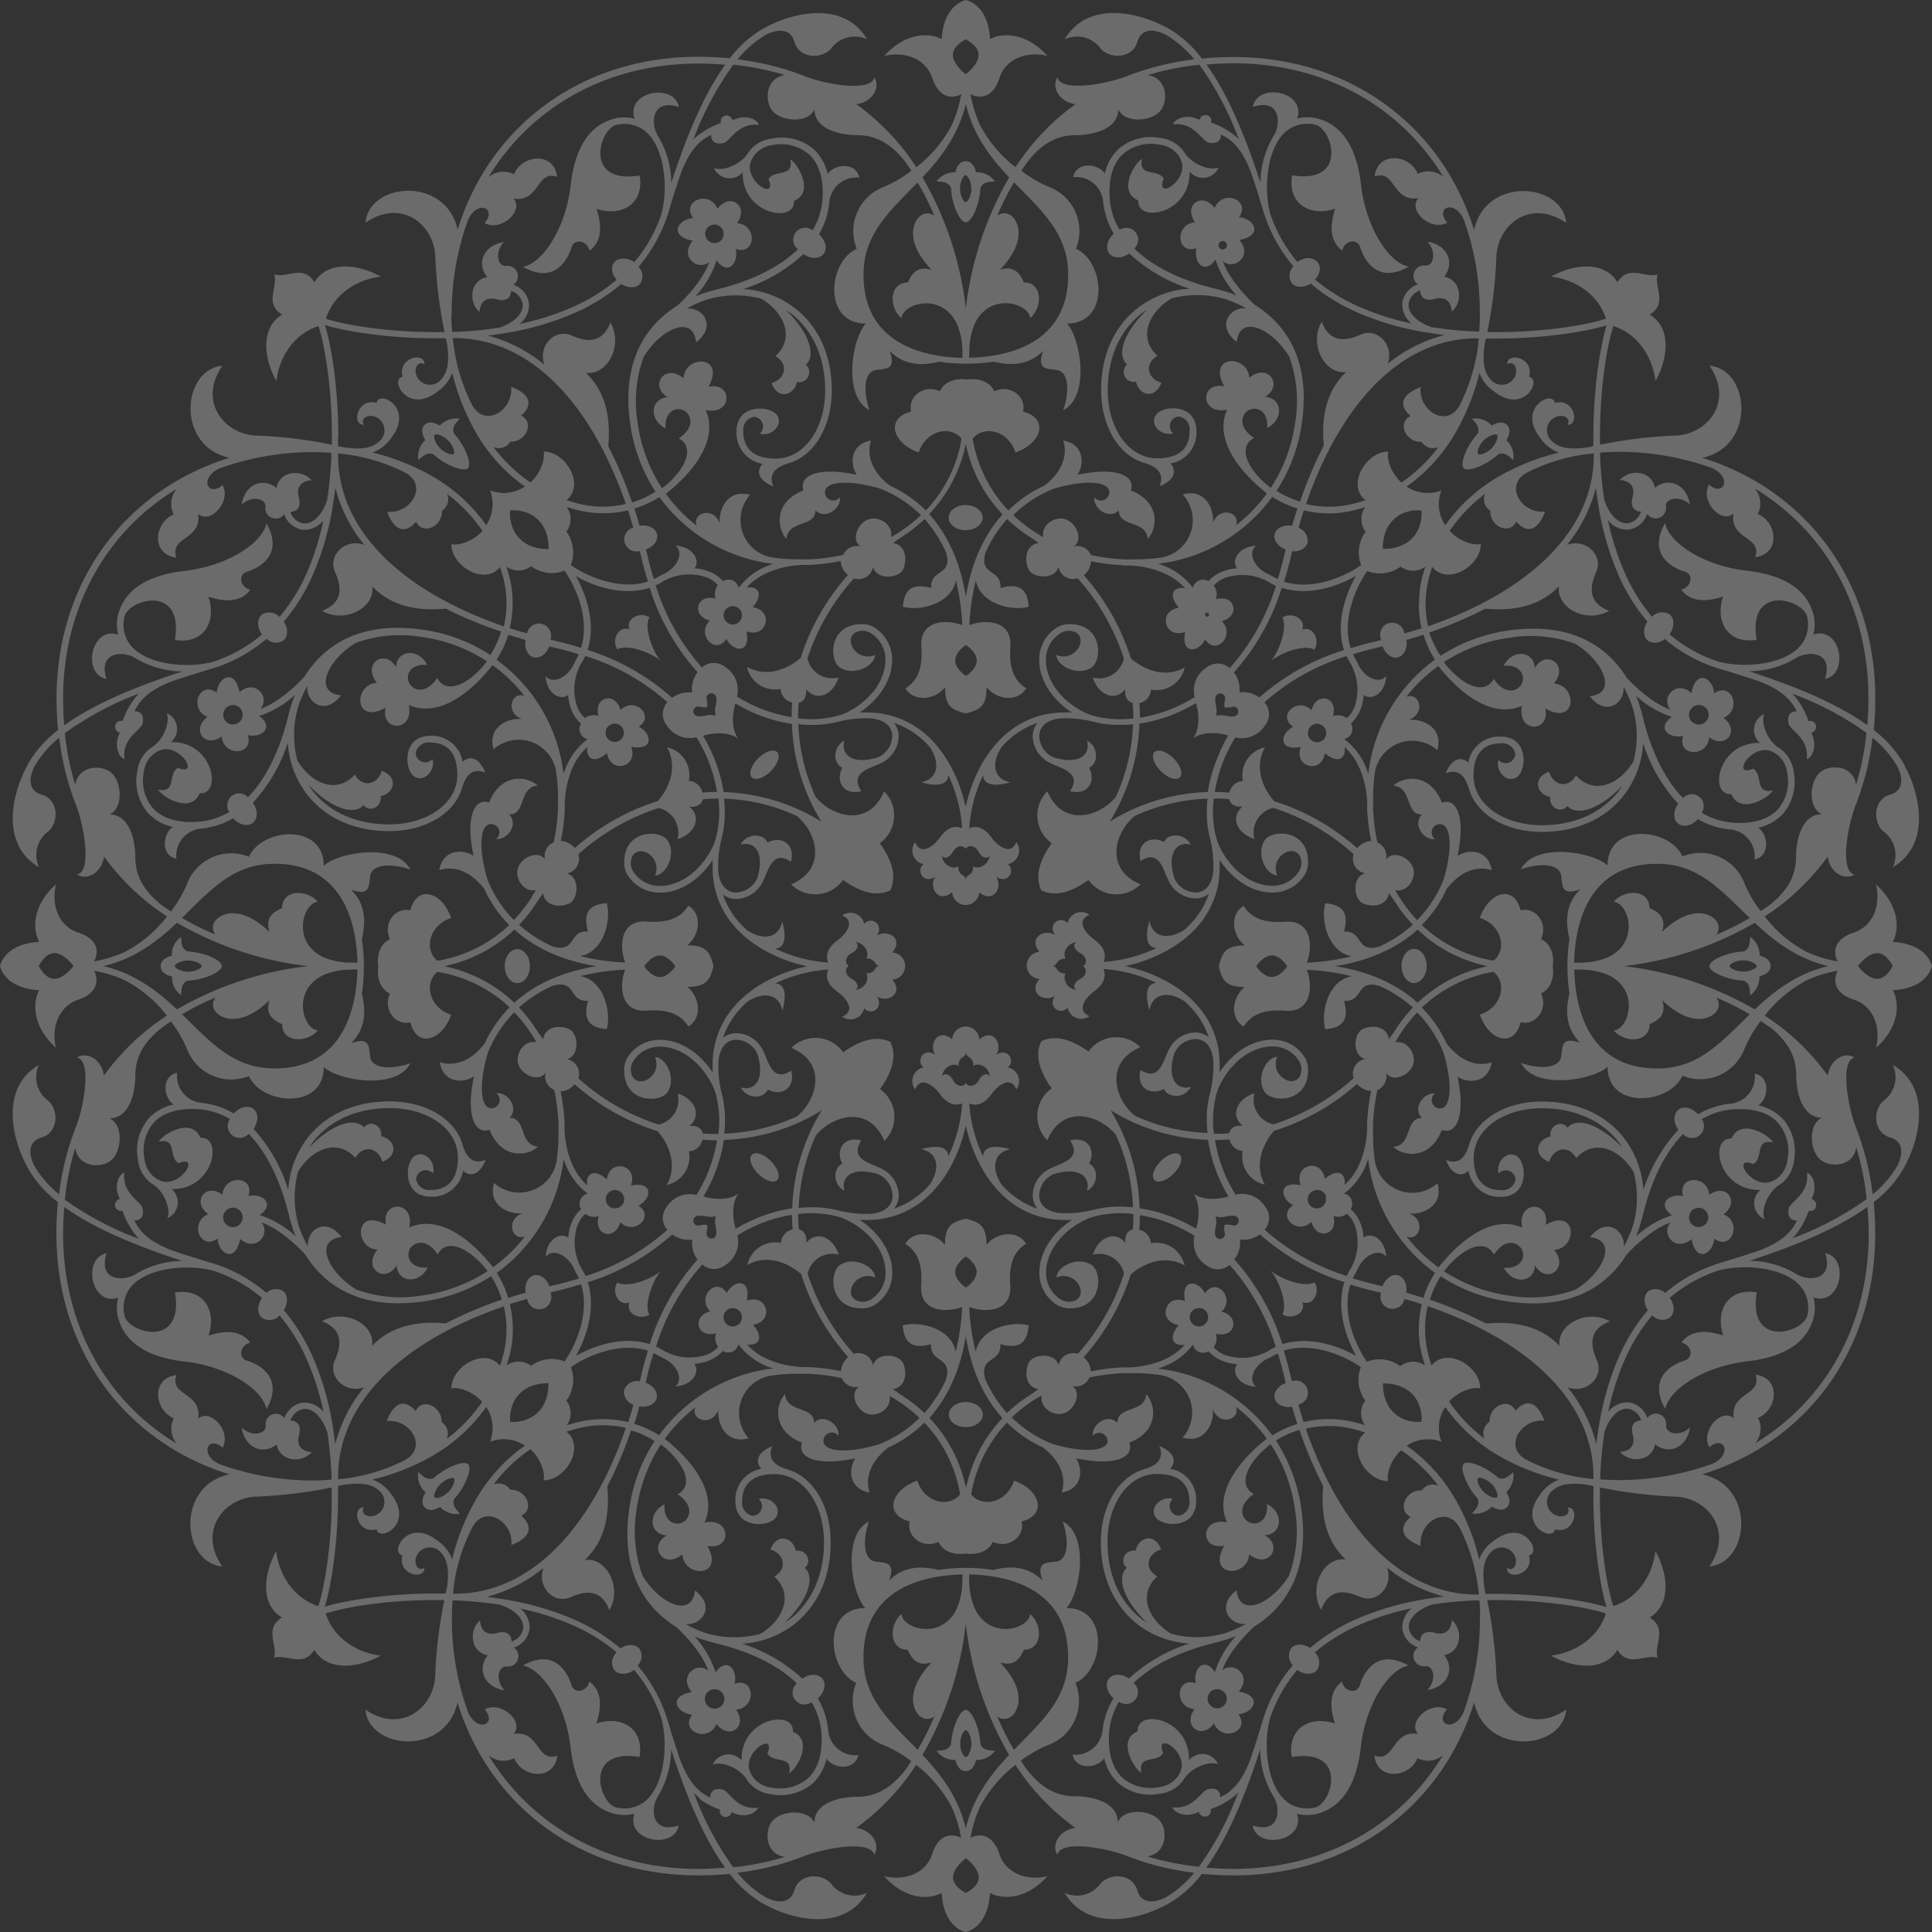<svg id="Layer_1" data-name="Layer 1" xmlns="http://www.w3.org/2000/svg" viewBox="0 0 2075.94 2076.16"><rect x="0" y="0" width="2075.94" height="2076.16" fill="#333333" stroke="none"/><defs><style>.cls-1{fill:#eee;fill-opacity:0.3;}</style></defs><path class="cls-1" d="M569.36,1038.08c0,10.1-6,18.29-13.49,18.29s-13.49-8.19-13.49-18.29,6.07-18.29,13.49-18.29S569.36,1028,569.36,1038.08Zm-384.74,11.15c-8.36-2.06-12-6.24-12-11.15s3.63-9,12-11.15a23.78,23.78,0,0,1,10-20.3c.28,8.09,1,13,6.86,15.73,17.34.61,36.86,9.2,36.91,15.67s-19.57,15-36.91,15.66c-5.85,2.68-6.58,7.64-6.86,15.67a23.75,23.75,0,0,1-9.81-20.24Zm3.12-11.15c0,2.12,6.47,6,14.44,6s14.5-3.85,14.5-6-6.47-6-14.5-6-14.27,3.9-14.27,6Zm849.84-495.37c-10.09,0-18.23,6-18.23,13.5s8.14,13.49,18.23,13.49,18.29-6.08,18.29-13.49-8-13.5-18.12-13.5Zm0-303.89c-6.41,0-15-19.52-15.67-36.91-2.62-5.86-7.58-6.58-15.67-6.86a23.87,23.87,0,0,1,20.3-9.93c2.06-8.42,6.24-12,11.15-12s9,3.62,11.15,12a23.87,23.87,0,0,1,20.3,9.93c-8.08.28-13.05,1-15.67,6.86-.67,17.39-9.25,36.91-15.72,36.91Zm6-36.13c0-8-3.9-14.5-6-14.5s-6,6.52-6,14.5,3.91,14.44,6,14.44,6.19-6.47,6.19-14.44ZM2033.9,1064c8.25,15.67,5.57,41-18.07,61.84,5.13-20.86-1.78-44.61-24.09-51.8s-21.85-22.31-17-31a137.14,137.14,0,0,0-33.46,10.32,139.67,139.67,0,0,0-45,37.91c6,4,11.87,8.09,17.51,12.44a254.62,254.62,0,0,1,50.18,52c2.29-16.73,17.45-26.21,28.94-19.41-15.73,3.57-7.81,49.52,0,71.54a2.7,2.7,0,0,0-.34-.56,290,290,0,0,1,19.58,76.06,114.27,114.27,0,0,0,26.37-30.33c6-11.6,7.81-26.27-7.42-30.73-18.84-5.57-18.68-30-7.13-39.64a31.29,31.29,0,0,0,9.81-38.48c44.61,26.55,26.43,85,12.6,109.35v.44a123.59,123.59,0,0,1-33.06,37.7q1.56,16.72,1.61,33.9c0,125.91-74.27,224.15-185.84,258.62,57.71,12.43,51.35,94.79,7.64,99,26.82-39-2.57-74.78-38.14-75.11a501.46,501.46,0,0,1-79.41-9.76c-1.11,57.38,7.64,107.62,14.33,127.47,24.32-7.64,41.71-30.67,45.28-59.11,14.67,26.71,16,58-6.19,71.38,19.68,12.21,4,30,8.53,43.27-13.27-4.52-31.11,11.15-43.27-8.53-13.32,22.3-44.6,20.85-71.37,6.18,28.44-3.56,51.47-21,59-45.27-19.79-6.64-70-15.45-127.47-14.33a495.53,495.53,0,0,1,9.82,79.4c.33,35.57,36.13,65,75.11,38.14-4,43.71-86.54,50.18-99-7.64-34.51,111.52-132.71,185.85-258.61,185.85-11.6,0-22.86-.56-33.9-1.62a123.88,123.88,0,0,1-37.7,33.07,1.09,1.09,0,0,0-.44,0c-24.37,13.77-82.81,31.78-109.35-12.66a31.28,31.28,0,0,0,38.47-9.81c9.65-11.49,34.13-11.71,39.65,7.19,4.41,15.17,19.13,13.38,30.72,7.41a116.24,116.24,0,0,0,30.34-26.43,287.44,287.44,0,0,1-76.06-19.57l.56.34c-22.31-7.92-68-15.84-71.54,0-6.8-11.49,2.62-26.66,19.4-28.94a253.37,253.37,0,0,1-52-50.19c-4.34-5.57-8.47-11.48-12.43-17.5a140.8,140.8,0,0,0-38,45,134.61,134.61,0,0,0-10.26,33.46c8.47-4.86,23.64-5.08,30.94,17s31,29.22,51.75,24.09c-20.74,23.36-46.11,26.32-61.78,18.07-1.12,20.63-9.48,37.35-26,42.09-16.45-4.74-24.81-21.46-25.92-42.09-15.67,8.25-41,5.57-61.79-18.07,20.8,5.13,44.61-1.78,51.75-24.09s22.3-21.86,30.95-17a135.45,135.45,0,0,0-10.26-33.46,140.7,140.7,0,0,0-38-45c-4,6-8.08,11.93-12.43,17.5a253.37,253.37,0,0,1-52,50.19c16.73,2.28,26.21,17.45,19.4,28.94-3.56-15.73-49.51-7.81-71.53,0l.55-.34a289.51,289.51,0,0,1-76.05,19.57,116,116,0,0,0,30.33,26.43c11.6,6,26.32,7.76,30.72-7.41,5.58-18.85,30-18.68,39.65-7.19a31.28,31.28,0,0,0,38.47,9.81c-26.54,44.61-85,26.43-109.34,12.66a1.14,1.14,0,0,0-.45,0,123.72,123.72,0,0,1-37.69-33.07c-11.16,1.06-22.31,1.62-33.91,1.62-125.9,0-224.15-74.27-258.61-185.85-12.43,57.71-94.79,51.35-99,7.64,39,26.88,74.77-2.57,75.11-38.14a495.52,495.52,0,0,1,9.81-79.4c-57.43-1.12-107.67,7.64-127.47,14.33,7.59,24.31,30.61,41.71,59.05,45.27-26.65,14.67-58,16-71.37-6.18-12.16,19.68-30,4-43.27,8.53,4.52-13.22-11.15-31.06,8.53-43.27-22.3-13.33-20.85-44.61-6.19-71.38,3.57,28.44,21,51.47,45.28,59.11,6.69-19.85,15.44-70.09,14.33-127.47a501.48,501.48,0,0,1-79.4,9.76c-35.58.33-65,36.13-38.14,75.11-43.72-4-50.19-86.54,7.64-99-111.52-34.47-185.85-132.71-185.85-258.62q0-17.28,1.62-33.9a122.56,122.56,0,0,1-33-37.7,1.09,1.09,0,0,1,0-.44c-13.83-24.37-31.84-82.8,12.6-109.35a31.29,31.29,0,0,0,9.81,38.48c11.54,9.64,11.71,34.12-7.14,39.64-15.22,4.46-13.43,19.13-7.41,30.73a113.92,113.92,0,0,0,26.37,30.33,290.36,290.36,0,0,1,19.57-76.06,3.16,3.16,0,0,0-.33.56c7.92-22,15.83-68,0-71.54,11.49-6.8,26.65,2.62,28.94,19.41a254.62,254.62,0,0,1,50.18-52c5.58-4.35,11.49-8.48,17.51-12.44a139.67,139.67,0,0,0-45.05-37.91A137.14,137.14,0,0,0,101,1043.1c4.85,8.48,5.13,23.7-16.73,31S55,1105,60.17,1125.85c-23.37-20.8-26.32-46.17-18.07-61.84-20.63-1.11-37.36-9.48-42.1-25.93,4.74-16.73,21.47-24.87,42.1-26-8.25-15.67-5.58-41,18.07-61.78-5.13,20.8,1.78,44.6,24.08,51.8s21.86,22.3,16.73,30.89a134.74,134.74,0,0,0,33.46-10.26,140,140,0,0,0,45.05-38c-6-4-11.88-8.09-17.51-12.44a254.32,254.32,0,0,1-50.18-51.91c-2.29,16.73-17.45,26.15-28.94,19.35,15.72-3.57,7.81-49.52,0-71.49l.33.51a290.36,290.36,0,0,1-19.57-76.06,114.17,114.17,0,0,0-26.37,30.39c-6,11.54-7.81,26.26,7.41,30.67,18.85,5.57,18.68,30,7.14,39.7A31.18,31.18,0,0,0,42,931.92C-2.62,905.37,15.56,847,29.39,822.63a1.46,1.46,0,0,1,0-.51,122.64,122.64,0,0,1,33-37.69c-1.06-11.15-1.62-22.3-1.62-33.9,0-125.85,74.27-224.1,185.85-258.62-57.72-12.43-51.36-94.79-7.64-99-26.82,39,2.56,74.77,38.14,75.16a495.58,495.58,0,0,1,79.4,9.76c1.11-57.43-7.64-107.61-14.33-127.46C317.89,358,300.49,381,296.92,409.45c-14.66-26.66-16-58.05,6.19-71.38-19.68-12.15-4-30-8.53-43.27,13.27,4.52,31.11-11.15,43.27,8.53,13.33-22.3,44.61-20.85,71.37-6.13-28.44,3.51-51.46,20.91-59.05,45.28,19.8,6.63,70,15.39,127.47,14.27a494.78,494.78,0,0,1-9.81-79.34c-.34-35.63-36.14-65-75.11-38.14,4-43.72,86.54-50.19,99,7.58C526.15,135.33,624.4,61,750.3,61c11.6,0,22.87.56,33.91,1.62a122.64,122.64,0,0,1,37.69-33h.45c24.36-13.77,82.8-31.84,109.34,12.66A31.34,31.34,0,0,0,893.22,52c-9.65,11.55-34.13,11.71-39.65-7.13-4.4-15.17-19.12-13.44-30.72-7.42a115.66,115.66,0,0,0-30.33,26.38,289.51,289.51,0,0,1,76.05,19.57l-.55-.34c22,8,68,15.84,71.53,0,6.81,11.54-2.62,26.71-19.4,28.94a253.37,253.37,0,0,1,52,50.19c4.35,5.57,8.47,11.48,12.43,17.5a141.21,141.21,0,0,0,38-45,135.58,135.58,0,0,0,10.26-33.46c-8.48,4.8-23.65,5.07-30.95-17.06s-31-29.22-51.75-24C970.84,36.8,996.21,33.85,1011.88,42c1.11-20.63,9.47-37.3,25.92-42,16.73,4.74,24.87,21.41,26,42,15.67-8.19,41-5.24,61.78,18.12-20.8-5.18-44.61,1.79-51.75,24s-22.3,21.86-30.94,17.06a135.71,135.71,0,0,0,10.26,33.46,141.05,141.05,0,0,0,38,45c4-6,8.09-11.87,12.43-17.5a253.37,253.37,0,0,1,52-50.19c-16.73-2.23-26.2-17.4-19.4-28.94,3.57,15.73,49.51,7.86,71.54,0l-.56.34a289.48,289.48,0,0,1,76.06-19.57,115.87,115.87,0,0,0-30.34-26.38c-11.59-6-26.31-7.75-30.72,7.42-5.58,18.84-30,18.68-39.65,7.13A31.34,31.34,0,0,0,1144,42.27c26.54-44.61,85-26.43,109.35-12.66h.44A122.65,122.65,0,0,1,1291.4,62.9c11.15-1.06,22.3-1.62,33.9-1.62,125.91,0,224.1,74.27,258.62,185.85,12.43-57.71,94.79-51.3,99-7.59-39-26.87-74.77,2.51-75.11,38.14a495.86,495.86,0,0,1-9.7,79.07c57.43,1.12,107.67-7.64,127.47-14.27-7.59-24.37-30.62-41.77-59-45.28,26.65-14.72,58-16.06,71.37,6.13,12.15-19.68,30-4,43.27-8.53-4.52,13.27,11.15,31.12-8.53,43.27,22.3,13.33,20.85,44.61,6.19,71.38-3.57-28.44-21-51.47-45.28-59.05-6.69,19.85-15.45,70-14.33,127.46a495.44,495.44,0,0,1,79.4-9.76c35.58-.39,65-36.18,38.14-75.16,43.72,4,50.19,86.54-7.64,99,111.52,34.52,185.85,132.77,185.85,258.62,0,11.6-.56,22.86-1.62,33.9a122.64,122.64,0,0,1,33,37.69v.51c13.78,24.36,31.79,82.74-12.65,109.29a31.16,31.16,0,0,0-9.82-38.42c-11.54-9.7-11.71-34.18,7.14-39.7,15.22-4.41,13.44-19.13,7.41-30.67A114.17,114.17,0,0,0,2012,792.74a290,290,0,0,1-19.57,76.06,3.57,3.57,0,0,0,.33-.56c-7.91,22-15.83,68,0,71.54-11.48,6.8-26.65-2.62-28.94-19.35a254.32,254.32,0,0,1-50.18,51.91c-5.58,4.35-11.49,8.48-17.51,12.44a140,140,0,0,0,45.06,38,134.54,134.54,0,0,0,33.45,10.26c-4.85-8.48-5.13-23.64,17-30.89s29.22-31,24.09-51.8c23.36,20.74,26.32,46.11,18.06,61.78,20.63,1.11,37.31,9.48,42.1,26C2071.26,1054.53,2054.53,1062.9,2033.9,1064ZM79,1038.08v-.28s-10.26-13.66-20.52-13.66-16.73,13.66-16.73,13.66v.28s6.47,13.66,16.73,13.66S79,1038.08,79,1038.08ZM1719.3,486.34v5.13a449.7,449.7,0,0,0,4.52,45.89c5.57,16.34,15.67,26,25.76,24.76a17.93,17.93,0,0,0,13.72-12.44c-6.58,0-12-4.52-9.2-15,3.51-13-3.8-18.18-13.61-18.9,11.15-12.6,34.63-9.81,37.64,8.31,14.77-12,34.35-3.74,37.58,18-10.48-10.09-26-7-25.71,1.89a11.15,11.15,0,0,1-20.12,8.26A25,25,0,0,1,1750.47,569a26,26,0,0,1-22.69-10,291.91,291.91,0,0,0,18.62,57.82,195.23,195.23,0,0,0,28.66,45.89,15.07,15.07,0,0,1,18.85-2.56c5.57,4.46,5.57,13.77,0,21.41a157.44,157.44,0,0,0,50.46,28.71c28.66,8.81,80.63,4.24,94.4-22.75a36.3,36.3,0,0,0,2.62-26.32c-7.08-18.4-63.62-32.56-53.92,26.21-31.22,5.19-44.94-20.13-36-46.39-17,5.58-34.52,6.58-45-7.47,11.15-2.57,13.77-16.73,3.29-19.52-8.92-2.56-41.1-16.06-20.58-52,3.8,20.58,40.37,45.9,88.22,51.3,40.76,4.63,61.89,20.75,69.53,41.88a42.57,42.57,0,0,1,1.45,26.71c29.33-10.09,39,42.6,12.6,47.5,9.37-29.27-17.45-30.16-30.11-23a98.39,98.39,0,0,1-51.58,14.84c57,18.51,98.64,37.35,127.13,58,.73-9.36,1.23-18.9,1.23-28.88,0-98.69-46.89-179.94-122-225.44a25.19,25.19,0,0,1,3.07,27.38c21.13,8.59,24.76,43.05-2.79,46.34,7.87-22.58-27.88-18.57-23.36-46.95-12.66,11.88-36.19-13.16-26.26-31,15.55,13.66,25.53-7.31,3.51-17.74a296.19,296.19,0,0,0-101.82-17.5C1731.9,485.61,1725.66,485.84,1719.3,486.34ZM1595.24,370.08c-2.12,16.06-1.62,28.55,6,37.14a15.56,15.56,0,0,0,27.88-7.25c.5-8.54-5-11.55-9.53-8.54C1619,377.61,1649,384.19,1643,405c14.28,2.18-5,40.71-37.08,16.06a42.11,42.11,0,0,1-16.28-20.4,243.45,243.45,0,0,1-25,63.06,180.72,180.72,0,0,1-53.25,59.1,40.71,40.71,0,0,0,37.42,4.13,40.76,40.76,0,0,0,4.12,37.42A182.38,182.38,0,0,1,1612,511.09a243.72,243.72,0,0,1,63.12-24.75,42.35,42.35,0,0,1-20.46-16.23c-24.65-32.12,13.88-51.41,16-37.13,20.8-6,27.38,24,13.55,23.47,3-4.52,0-10-8.47-9.53a15.56,15.56,0,0,0-7.31,27.88c8.59,7.63,21.08,8.08,37.14,6l6.52-1.39V468.22c0-52.75,7.87-98.31,14.22-118.66-20.35,6.36-65.91,14.22-118.65,14.22h-11.16c-.44,2.23-.94,4.4-1.39,6.52Zm-77.12,623.51a167.19,167.19,0,0,1-15.78-19.35c-3.23-5-6.58-9.82-10-14.61-1.39,11.65-13.77,16.11-26.71,11.6-11.93-4.19-12.93-29.78,1.34-32.85a15.94,15.94,0,0,1-12.49-20.63,238.68,238.68,0,0,0-86.2-49.68,27.17,27.17,0,0,0-21,22.61,27.38,27.38,0,0,0,.62,10.85c-19-6.08-26.31-23.65-12.71-34.91-8.86.84-13.27-3-14.5-8-5.57-.45-11.15-.62-16.45-.62a112.27,112.27,0,0,0,2.79,42.72,62.14,62.14,0,0,0,4.18,10.7c15.23,29.22,38.26,40,54.65,40.32A33.45,33.45,0,0,0,1396.45,935a16.75,16.75,0,0,0,0-15.61c-8.14-13-32,1.89-24.09,21.13-11.43,0-23.14-21.86-13.77-37.25,7.42-12.27,46-12.6,46.89,21.64v2.9a26.67,26.67,0,0,1-2.56,10.48A40.43,40.43,0,0,1,1365.84,959c-20.69-.39-41.21-13.6-55.37-35v11.43a2.08,2.08,0,0,1,0,.61,94.39,94.39,0,0,1-20.58,55.76c-19.85,24.93-51.63,39.93-80.79,46.28,29.16,6.3,60.94,21.3,80.79,46.28a94.35,94.35,0,0,1,20.58,55.76,2.15,2.15,0,0,1,0,.62v11.43c14.16-21.41,34.68-34.57,55.37-35a40.37,40.37,0,0,1,37.08,20.63,26.63,26.63,0,0,1,2.56,10.48,5.89,5.89,0,0,0,0,.84v2.11c-.94,34.24-39.47,33.85-46.89,21.64-9.37-15.39,2.34-37.14,13.77-37.3-7.92,19.29,16,34.18,24.15,21.19a16.77,16.77,0,0,0,0-15.62,33.48,33.48,0,0,0-30.62-16.73c-16.39.34-39.42,11.16-54.64,40.37a57.45,57.45,0,0,0-4.18,10.71,112.23,112.23,0,0,0-2.79,42.71,145.79,145.79,0,0,0,16.45-.61c1.23-5,5.58-8.81,14.5-7.92-13.61-11.15-6.3-28.83,12.71-35a27.1,27.1,0,0,0,20.35,33.46,237.77,237.77,0,0,0,86.21-49.69,15.93,15.93,0,0,1,6.2-18.09,16,16,0,0,1,6.29-2.54c-14.28-3.06-13.27-28.6-1.34-32.78,12.94-4.52,25.31,0,26.71,11.54,3.46-4.74,6.8-9.59,10-14.61a167.9,167.9,0,0,1,15.79-19.41,140.57,140.57,0,0,0-35.8-23.08c-26.1-7.64-16.73,17.23-38.25,16,8,27.44-10.38,29.39-20.13,30.45-5-19.18,3.45-52.36,28.38-56.88a239.64,239.64,0,0,0-48.18-7c6.3,15.95,6.14,46.12-23.19,44-20.64-1.45-35.8,2.68-44.61,17.07-14.89-8.7-12.94-31.23,1.11-42.6-20.91,0-24.36-7.59-27.88-22.31,3.79-14.89,7.25-22.3,27.88-22.3-14-11.16-16-33.91-1.11-42.6,8.75,14.44,23.92,18.56,44.61,17.11,29.33-2.11,29.49,27.89,23.19,44a242.67,242.67,0,0,0,48.18-6.92c-24.93-4.51-33.46-37.74-28.38-56.93,9.75,1.12,27.88,3.07,20.13,30.45,21.3-1.17,12.15,23.64,38.25,16A140.54,140.54,0,0,0,1518.12,993.59Zm-83,44.6c36.3,5.91,65.91,19.19,88.15,39.31a153.07,153.07,0,0,1,71.27-38.41l3.79-.9-3.79-.94a153.09,153.09,0,0,1-71.27-38.42c-22.24,20-51.85,33.34-88.15,39.25Zm-68.64-11.59c-9.15,0-16.73,11.59-16.73,11.59s7.42,11.55,16.73,11.55,16.73-11.55,16.73-11.55-7.59-11.71-16.73-11.71Zm340.13,562.06,5.58.61v-3c-.45-78.06-65.91-144.08-178.1-182.78a108.78,108.78,0,0,0,0,49.41c1.17,5,2.57,9.7,4.13,14.33,16.39-20.41,52.25.72,52.25,24.53-9.93-1.67-23.59,3.79-33.46,14.16a170,170,0,0,0,38,39.82,14.72,14.72,0,0,1,5.57-18.07c-.5-17.56,21.19-26.43,27.88-11.76,9.87-11.83,22.31-12.44,31.06,10.7-26-2.56-45.33,29.5-17.84,42.77a197.19,197.19,0,0,0,59.94,18.62Zm-164.71-221A177,177,0,0,1,1470.05,1245a71.86,71.86,0,0,1-25.87,37.47,11.13,11.13,0,0,1,7.89,6.52,11,11,0,0,1,.86,5.19,11.17,11.17,0,0,1-1.61,5,38.25,38.25,0,0,1,10.48,15.27,52.16,52.16,0,0,1,3.35,15.39c8.19-6.46,23.25,1.34,24.25,20.52-6.8-9.09-22.8-3-30.22,12.33-1,2.12-2.06,4.23-3.23,6.3a50.18,50.18,0,0,0-2.34,4.63c7.8,2.39,15.83,4.68,24.47,6.69l7.36,1.78c3.18-8.36,10.32-13.55,16.73-11.76s10.21,9.81,8.81,18.62c6.25,1.84,12.44,3.74,18.46,5.58A108.35,108.35,0,0,1,1541.93,1367.68Zm-14.61,234.19a14.78,14.78,0,0,1,18.07-5.57,167.2,167.2,0,0,0-39.76-38c-10.37,9.59-15.84,23.31-14.16,33.18-23.81,0-45-35.85-24.54-52.25-4.68-1.5-9.42-2.9-14.33-4.07a108.16,108.16,0,0,0-49.46,0C1441.9,1647.37,1508,1712.83,1586,1713.34h3a45.36,45.36,0,0,0-.61-5.58,41.52,41.52,0,0,0-.56-4.63,198.76,198.76,0,0,0-18.62-59.94c-13.27-27.49-45.33-8.2-42.77,17.84-23.19-8.75-22.3-21.19-10.7-31.06-14.72-7.24-5.86-29,11.65-28.49Zm-132.21-92.56c1.84,6.36,3.74,12.6,5.58,18.74a114.08,114.08,0,0,1,27-3.24,111.13,111.13,0,0,1,26.32,3.07c4.34,1,8.53,2.23,12.71,3.57a22.33,22.33,0,0,1,.33-26.55,37.59,37.59,0,0,1-4.79-35.85c-17.57-12.49-53-27.49-82.86-17.73,2.51,8.08,4.85,16.45,7,25.43.56,2.51,1.17,5,1.78,7.41a13,13,0,0,1,14.43,4.23,13.07,13.07,0,0,1,2.7,10,13.19,13.19,0,0,1-1.83,5,13.07,13.07,0,0,1-8.55,5.91Zm-290.51-43.38c4.24-12,29.78-13,32.85,1.28a15.94,15.94,0,0,1,20.63-12.49,238.68,238.68,0,0,0,49.68-86.2,27.07,27.07,0,0,0-4.43-9.92,27.17,27.17,0,0,0-29-10.44c6.14-19,23.7-26.31,34.91-12.71-.84-8.87,3-13.27,8-14.5.45-5.57.62-11.15.62-16.45a111.09,111.09,0,0,0-42.72,2.85,57.35,57.35,0,0,0-10.7,4.18c-29.28,15.28-40,38.25-40.37,54.64a33.44,33.44,0,0,0,16.73,30.67,16.75,16.75,0,0,0,15.61,0c13.05-8.19-1.9-32.06-21.13-24.14,0-11.43,21.91-23.14,37.24-13.77,12.27,7.41,12.66,45.94-21.58,46.89a13.1,13.1,0,0,1-2.17,0H1148a27.82,27.82,0,0,1-10.49-2.62,40.39,40.39,0,0,1-20.68-37c.44-20.74,13.6-41.26,35-55.42q-5.71.29-11.43,0h-.61a94.49,94.49,0,0,1-55.76-20.63c-24.93-19.85-39.93-51.64-46.28-80.8-6.3,29.16-21.3,61-46.23,80.8a94.46,94.46,0,0,1-55.76,20.63h-.61q-5.71.29-11.43,0c21.41,14.16,34.57,34.68,35,55.42a40.43,40.43,0,0,1-20.69,37,27.82,27.82,0,0,1-10.48,2.62h-.73a13.1,13.1,0,0,1-2.17,0c-34.24-1-33.85-39.48-21.58-46.89,15.33-9.37,37.08,2.34,37.25,13.77-19.24-7.92-34.19,16-21.14,24.14a16.77,16.77,0,0,0,15.62,0,33.46,33.46,0,0,0,16.72-30.67c-.33-16.39-11.15-39.36-40.37-54.64a57.35,57.35,0,0,0-10.7-4.18,111.05,111.05,0,0,0-42.71-2.85,145.79,145.79,0,0,0,.61,16.45c5,1.23,8.81,5.58,8,14.5,11.15-13.6,28.77-6.3,34.91,12.71a27.15,27.15,0,0,0-33.46,20.36,238.68,238.68,0,0,0,49.68,86.2,15.93,15.93,0,0,1,20.63,12.49c3.07-14.27,28.61-13.27,32.85-1.28,4.51,12.88,0,25.26-11.6,26.65,4.74,3.46,9.59,6.86,14.61,10a155.7,155.7,0,0,1,19.35,15.78,141.74,141.74,0,0,0,23.08-35.85c7.64-26.1-17.17-16.73-16-38.26-27.43,8-29.33-10.37-30.45-20.13,19.19-5,52.36,3.46,56.93,28.39a243.4,243.4,0,0,0,6.92-48.18c-15.95,6.3-46.12,6.13-44-23.2,1.5-20.63-2.68-35.79-17.06-44.6,8.69-14.84,31.28-12.94,42.6,1.11,0-20.91,7.58-24.37,22.3-28.16,14.94,3.79,22.3,7.25,22.3,28.16,11.16-14,33.91-16,42.6-1.11-14.38,8.75-18.56,23.92-17.06,44.6,2.07,29.33-27.88,29.5-44.05,23.2a239.74,239.74,0,0,0,7,48.18c4.52-24.93,37.7-33.46,56.88-28.39-1.12,9.76-3,28.16-30.45,20.13,1.17,21.3-23.64,12.16-16,38.26a142,142,0,0,0,23.08,35.85,155.7,155.7,0,0,1,19.35-15.78c5-3.18,9.87-6.58,14.61-10C1104.55,1491.19,1100.09,1478.81,1104.6,1465.93Zm-105.94,57.65a153.3,153.3,0,0,1,38.42,71.32c.39,1.51.78,3.18.89,3.79a30.84,30.84,0,0,1,1-3.79,153.29,153.29,0,0,1,38.19-71.09c-20.13-22.31-33.45-51.86-39.36-88.1-5.86,36-19.18,65.79-39.31,88.1Zm50.91-156.74c0-9.14-11.6-16.72-11.6-16.72s-11.54,7.41-11.54,16.72,11.54,16.73,11.54,16.73,11.38-7.58,11.38-16.73ZM869.85,1469.05a226.63,226.63,0,0,1,33.85,4.24,20.34,20.34,0,0,1,3.23-10.09,21.33,21.33,0,0,1,4.41-5A244.72,244.72,0,0,1,860.82,1369c-12.66-11.15-35.91-22.31-57.82-9.76a30.78,30.78,0,0,1,36.19-23.75A15.61,15.61,0,0,1,851.68,1321c-.39-5.24-.62-10.48-.67-15.67a157.58,157.58,0,0,0-40.87,12.49,169.59,169.59,0,0,0-17.85,9.65,29.13,29.13,0,0,1-12.6,31.62,19.36,19.36,0,0,1-25.09-.39,240.1,240.1,0,0,0-49.68,88.21c2.06,1,4.07,2,6.07,3.12a57,57,0,0,0,48.29,5.58,31.38,31.38,0,0,0,12.44-8.42,15.6,15.6,0,0,1-2.34-14.56c-8.37,2.4-16.73-.39-18.52-7.75s3.91-13.82,12.33-15.83c-15.17-14.72,6-37.92,17.78-19.63,7-14.33,26.43-16.45,21.47,8.09,11.43-3.91,18.51,1.56,20.35,8.58s-1.67,15.22-13.55,17.45c13,15.06,4.24,23-6.52,21,10.82,12.55,30.61,22.75,59,24.37h7.53ZM670.74,1493.2a15,15,0,0,1,16.72-9c.62-2.45,1.23-4.9,1.79-7.41,2.12-9,4.46-17.35,7-25.43-29.89-9.76-65.3,5.24-82.86,17.73a37.56,37.56,0,0,1-4.8,35.85,22.31,22.31,0,0,1,.34,26.55c4.12-1.34,8.36-2.57,12.71-3.57a111.13,111.13,0,0,1,26.32-3.07,114.21,114.21,0,0,1,27,3.24c2.06-6.14,4-12.38,5.57-18.74a14.94,14.94,0,0,1-10-16.11ZM549.46,1660.48c2.56-26-29.5-45.34-42.77-17.85a198.73,198.73,0,0,0-18.85,59.61,34.5,34.5,0,0,1-.55,4.63c0,1.89-.45,3.79-.62,5.57h3c78.06-.5,144.08-66,182.84-178.15a108.16,108.16,0,0,0-49.46,0c-4.91,1.17-9.65,2.57-14.34,4.07,20.47,16.39-.72,52.25-24.53,52.25,1.67-9.87-3.79-23.59-14.16-33.46a168.58,168.58,0,0,0-39.76,38,14.78,14.78,0,0,1,18.07,5.58c17.56-.51,26.37,21.24,11.71,27.88,11.76,10.42,12.43,22.86-10.77,31.61ZM485,1492c0-23.81,35.85-44.94,52.25-24.54,1.56-4.62,3-9.36,4.12-14.33a108.46,108.46,0,0,0,0-49.4c-112.19,38.7-177.65,104.77-178.09,182.78v3l5.57-.62,4.63-.55a197.2,197.2,0,0,0,59.94-18.63c27.49-13.27,8.2-45.33-17.84-42.77,8.75-23.14,21.19-22.3,31.06-10.7,6.52-14.67,28.21-5.58,27.88,11.76a14.72,14.72,0,0,1,5.57,18.07,169.58,169.58,0,0,0,38-39.81c-9.76-10.65-23.42-15.84-33.34-14.45Zm61.34-97.36c6-2,12.21-3.9,18.45-5.57-1.39-8.81,2.23-16.73,8.81-18.63s13.78,3.4,16.73,11.77l7.31-1.79c8.64-2,16.72-4.29,24.47-6.69-.78-1.56-1.45-3.12-2.34-4.63a69.88,69.88,0,0,1-3.23-6.3c-7.42-15.33-23.42-21.41-30.22-12.32,1-19.18,16-27,24.25-20.52a52.09,52.09,0,0,1,3.35-15.39,38.35,38.35,0,0,1,10.48-15.28,11.16,11.16,0,0,1,7.14-16.73,71.85,71.85,0,0,1-25.88-37.47,177,177,0,0,1-71.87,122.68A108.47,108.47,0,0,1,546,1394.39Zm11.48-311.86a166.87,166.87,0,0,1,15.78,19.4c3.24,5,6.58,9.87,10,14.61,1.39-11.65,13.77-16.06,26.71-11.54,11.93,4.18,12.93,29.72-1.34,32.78a16,16,0,0,1,13.16,13.88,16.12,16.12,0,0,1-.67,6.76,237.89,237.89,0,0,0,86.21,49.68,27.11,27.11,0,0,0,20.35-33.46c19,6.14,26.32,23.7,12.71,35,8.87-.89,13.27,2.9,14.5,8,5.57.39,11.15.61,16.73.55a112.23,112.23,0,0,0-2.79-42.71,58.49,58.49,0,0,0-4.18-10.7c-15.28-29.28-38.25-40-54.65-40.37a33.42,33.42,0,0,0-30.61,16.72,16.77,16.77,0,0,0,0,15.62c8.14,13,32-1.9,24.09-21.19,11.15,0,23.14,21.91,13.77,37.3-7.42,12.21-46,12.6-46.89-21.63v-2.12a5.89,5.89,0,0,0,0-.84A26.63,26.63,0,0,1,673.3,1138a40.32,40.32,0,0,1,37.08-20.63c20.69.39,41.21,13.55,55.37,35v-11.43a2.15,2.15,0,0,1,0-.62,94.35,94.35,0,0,1,20.58-55.76c19.85-25,51.63-40,80.79-46.28-29.16-6.35-60.94-21.35-80.79-46.28a94.37,94.37,0,0,1-20.58-55.76,2.08,2.08,0,0,1,0-.61V924.11c-14.16,21.41-34.68,34.63-55.37,35a40.55,40.55,0,0,1-37.08-20.69A26.67,26.67,0,0,1,670.74,928a5.08,5.08,0,0,0,0-.78v-2.12c.94-34.24,39.47-33.91,46.89-21.64,9.37,15.39-2.34,37.08-13.77,37.25,7.92-19.24-16-34.12-24.15-21.13a16.75,16.75,0,0,0,0,15.61,33.48,33.48,0,0,0,30.62,16.73c16.39-.34,39.36-11.15,54.64-40.32a60.56,60.56,0,0,0,4.18-10.7,112.07,112.07,0,0,0,2.79-42.72,150.91,150.91,0,0,0-16.73.62c-1.22,5-5.57,8.81-14.49,8,13.6,11.15,6.3,28.83-12.72,34.91a27.16,27.16,0,0,0-20.35-33.46,238.72,238.72,0,0,0-86.21,49.68,16,16,0,0,1-6.19,18.1,16,16,0,0,1-6.3,2.53c14.28,3.07,13.27,28.67,1.34,32.85-12.93,4.51-25.31,0-26.71-11.6-3.45,4.8-6.8,9.59-10,14.61a168.24,168.24,0,0,1-15.78,19.35,140.52,140.52,0,0,0,35.79,23.08c26.1,7.64,16.73-17.17,38.26-16-8-27.38,10.37-29.33,20.13-30.45,5,19.18-3.46,52.42-28.39,56.93a242.67,242.67,0,0,0,48.18,6.92c-6.3-16-6.13-46.11,23.2-44.05,20.63,1.5,35.79-2.62,44.6-17.06,14.89,8.69,12.94,31.28-1.11,42.6,20.91,0,24.37,7.64,28.16,22.3-3.79,14.89-7.25,22.31-28.16,22.31,14.05,11.15,16,33.9,1.11,42.6-8.75-14.39-23.92-18.52-44.6-17.07-29.33,2.07-29.5-27.88-23.2-44a239.64,239.64,0,0,0-48.18,7c24.93,4.52,33.46,37.7,28.39,56.88-9.76-1.06-27.88-3-20.13-30.45-21.3,1.23-12.16-23.64-38.26-16a140.91,140.91,0,0,0-36.13,23.36Zm83-44.61c-36.3-5.91-65.9-19.24-88.15-39.37a153.1,153.1,0,0,1-71.26,38.42l-3.8,1,3.8.89a153.1,153.1,0,0,1,71.26,38.42c21.85-20.19,51.46-33.18,87.76-39.37ZM709,1049.85c9.15,0,16.73-11.54,16.73-11.54s-7.42-11.6-16.73-11.6-16.72,11.6-16.72,11.6S699.9,1049.85,709,1049.85Zm-340.13-562-5.58-.61v3c.45,78.06,65.91,144,178.1,182.78a109,109,0,0,0,0-49.46c-1.17-4.9-2.57-9.64-4.13-14.27-16.39,20.41-52.24-.78-52.24-24.54,9.86,1.62,23.58-3.84,33.45-14.16a168.79,168.79,0,0,0-38-39.81,14.77,14.77,0,0,1-5.57,18.06c.5,17.57-21.19,26.38-27.88,11.71C437.16,572.43,424.72,573,416,549.9c26,2.51,45.33-29.55,17.84-42.82a198.76,198.76,0,0,0-59.94-18.62ZM533.68,709a177,177,0,0,1,71.87,122.67,72.53,72.53,0,0,1,25.87-37.47,11.15,11.15,0,0,1-7.13-16.73,38.54,38.54,0,0,1-10.49-15.33,52.08,52.08,0,0,1-3.34-15.39c-8.2,6.46-23.31-1.29-24.26-20.47,6.81,9,22.81,3,30.23-12.38a64.63,64.63,0,0,1,3.23-6.24c.89-1.51,1.56-3.07,2.34-4.63-7.8-2.4-15.83-4.68-24.48-6.69l-7.36-1.78c-3.18,8.3-10.31,13.49-16.73,11.76s-10.2-9.87-8.8-18.68c-6.25-1.84-12.44-3.74-18.46-5.58a108.49,108.49,0,0,1-12.55,26.71ZM548.29,474.8a14.72,14.72,0,0,1-18.07,5.57,168.38,168.38,0,0,0,39.76,38c10.37-9.59,15.83-23.31,14.16-33.18,23.81,0,45,35.8,24.53,52.19,4.69,1.56,9.43,3,14.34,4.13a108.16,108.16,0,0,0,49.46,0C633.43,429.3,567.58,364,489.57,363.33h-2.95a44.31,44.31,0,0,0,.61,5.58,40.45,40.45,0,0,0,.56,4.57,199.69,199.69,0,0,0,18.62,60c13.27,27.49,45.33,8.14,42.77-17.85,23.2,8.7,22.3,21.14,10.71,31,14.72,6.58,5.85,28.49-11.66,28ZM680.49,567c-1.84-6.36-3.73-12.61-5.57-18.68a114.35,114.35,0,0,1-53.31,0c-4.35-1-8.59-2.23-12.71-3.57a22.3,22.3,0,0,1-.34,26.49,37.56,37.56,0,0,1,4.8,35.85c17.56,12.54,53,27.54,82.86,17.79-2.51-8.14-4.85-16.73-7-25.49-.56-2.51-1.17-4.9-1.79-7.36a12.88,12.88,0,0,1-5.13.42,13.06,13.06,0,0,1-11.41-14.72,13,13,0,0,1,5.14-8.7,13,13,0,0,1,4.66-2.2ZM971,610.4c-4.23,11.94-29.77,12.94-32.84-1.33a16,16,0,0,1-20.63,12.49,238.71,238.71,0,0,0-49.91,86,27.26,27.26,0,0,0,4.44,9.92,27.2,27.2,0,0,0,18.18,11.06,27.33,27.33,0,0,0,10.84-.62c-6.13,19.07-23.7,26.31-34.91,12.71.84,8.86-2.95,13.33-8,14.55-.44,5.58-.61,11.15-.61,16.73a113.25,113.25,0,0,0,42.71-2.84A63.2,63.2,0,0,0,911,765c29.27-15.28,40-38.25,40.37-54.7a33.45,33.45,0,0,0-16.73-30.61,16.69,16.69,0,0,0-15.62,0c-13,8.14,1.9,32,21.14,24.14,0,11.15-21.92,23.09-37.25,13.72-12.27-7.42-12.66-45.95,21.58-46.89h2.9a25.93,25.93,0,0,1,10.48,2.61,40.38,40.38,0,0,1,20.69,37c-.45,20.69-13.61,41.21-35,55.37q5.72-.28,11.43,0h.62a94.39,94.39,0,0,1,55.75,20.63c24.93,19.8,39.93,51.58,46.23,80.8,6.36-29.22,21.36-61,46.28-80.8a94.42,94.42,0,0,1,55.76-20.63h.61q5.71-.28,11.44,0c-21.42-14.16-34.58-34.68-35-55.37a40.39,40.39,0,0,1,20.68-37,26,26,0,0,1,10.49-2.61h2.9c34.23.94,33.84,39.47,21.58,46.89-15.34,9.37-37.08-2.34-37.25-13.77,19.24,7.91,34.18-16,21.13-24.09a16.67,16.67,0,0,0-15.61,0,33.45,33.45,0,0,0-16.73,30.61c.34,16.73,11.15,39.42,40.37,54.7a63.2,63.2,0,0,0,10.71,4.13,113.23,113.23,0,0,0,42.71,2.84,153.37,153.37,0,0,0-.61-16.73c-5-1.22-8.81-5.57-8-14.55-11.15,13.6-28.77,6.36-34.9-12.71a27.32,27.32,0,0,0,10.84.62,27.14,27.14,0,0,0,22.61-21,238.68,238.68,0,0,0-49.68-86.2,15.93,15.93,0,0,1-13.17-1.53,16,16,0,0,1-7.46-11c-3.07,14.27-28.61,13.27-32.84,1.34-4.52-12.94,0-25.32,11.59-26.71-4.74-3.46-9.59-6.81-14.6-10a166.54,166.54,0,0,1-19.35-15.78A140.55,140.55,0,0,0,1059,593.56c-7.64,26.1,17.18,16.73,16,38.26,27.43-8,29.32,10.37,30.44,20.18-19.18,5-52.36-3.51-56.93-28.44a244.13,244.13,0,0,0-6.91,48.18c15.94-6.3,46.11-6.08,44.05,23.2-1.51,20.68,2.67,35.79,17.06,44.6-8.7,14.89-31.28,13-42.6-1.11,0,21-7.59,24.37-22.31,28.16-14.88-3.79-22.3-7.2-22.3-28.16-11.15,14.11-33.9,16-42.6,1.11,14.38-8.75,18.57-23.86,17.06-44.6-2.06-29.28,27.88-29.5,44-23.2a244.13,244.13,0,0,0-6.91-48.18c-4.57,24.93-37.75,33.46-56.93,28.44,1.11-9.81,3-27.88,30.44-20.18-1.17-21.3,23.64-12.16,16-38.26a140.52,140.52,0,0,0-23.08-35.79,167.38,167.38,0,0,1-19.35,15.78c-5,3.17-9.87,6.52-14.61,10C971,584.92,975.46,597.3,971,610.24Zm66.92,30.45c5.91-36.3,19.23-65.91,39.36-88.16a152.75,152.75,0,0,1-38.58-71.59c-.39-1.57-.78-3.24-1-3.8a32.57,32.57,0,0,1-.89,3.8,152.88,152.88,0,0,1-38.42,71.26c20.13,22.41,33.45,52,39.31,88.32Zm0,52.08s-11.55,7.42-11.55,16.73,11.55,16.72,11.55,16.72,11.59-7.41,11.59-16.72S1037.75,693,1037.75,693Zm168.17-85.65a226.7,226.7,0,0,1-33.85-4.18,20.47,20.47,0,0,1-3.23,10.09,22.2,22.2,0,0,1-4.41,5,244,244,0,0,1,50.52,89.22c12.66,11.15,35.91,22.3,57.82,9.76a30.78,30.78,0,0,1-36.19,23.75,15.53,15.53,0,0,1-12.49,14.55q.57,7.88.67,15.73a161.16,161.16,0,0,0,40.88-12.49,166.8,166.8,0,0,0,17.84-9.65,29.15,29.15,0,0,1,12.6-31.67,19.33,19.33,0,0,1,25.09.45A240.69,240.69,0,0,0,1371,629.59c-2.06-1-4.07-2-6.07-3.18a57,57,0,0,0-48.29-5.58,31.91,31.91,0,0,0-12.44,8.42,15.69,15.69,0,0,1,2.35,14.55c8.36-2.34,16.72.45,18.51,7.81s-3.9,13.83-12.32,15.84c15.16,14.66-6,37.86-17.79,19.57-7,14.33-26.43,16.73-21.47-8-11.43,3.9-18.51-1.56-20.35-8.59s1.67-15.28,13.55-17.45c-13-15.11-4.24-23,6.52-21-10.82-12.49-30.61-22.7-59-24.37h-7.53Zm199.12-24.2a15,15,0,0,1-16.73,9.09c-.62,2.45-1.23,4.85-1.79,7.36-2.12,9-4.46,17.34-7,25.48,29.89,9.76,65.3-5.24,82.86-17.79a37.56,37.56,0,0,1,4.8-35.85,22.29,22.29,0,0,1-.34-26.48c-4.18,1.33-8.36,2.56-12.71,3.57a114.62,114.62,0,0,1-53.31,0c-2.06,6.07-4,12.32-5.57,18.67a15,15,0,0,1,9.59,15.78ZM1586.15,363.5c-78.07.45-144.09,66-182.84,178.1a108.16,108.16,0,0,0,49.46,0c4.91-1.18,9.65-2.57,14.33-4.13-20.46-16.39.72-52.19,24.53-52.19-1.67,9.87,3.8,23.58,14.17,33.18a168.73,168.73,0,0,0,39.75-38,14.73,14.73,0,0,1-18.06-5.58c-17.51.5-26.38-21.19-11.71-27.88-11.82-9.87-12.49-22.3,10.7-31-2.56,26,29.5,45.33,42.77,17.84a199.4,199.4,0,0,0,18.62-60,33.51,33.51,0,0,1,.56-4.57c0-1.89.45-3.84.62-5.57h-3Zm-61.34,284.38a114.27,114.27,0,0,1,3.07-26.32c1.06-4.35,2.28-8.53,3.57-12.72a22.3,22.3,0,0,1-26.49,0,37.48,37.48,0,0,1-35.85,4.74c-12.49,17.57-27.55,53-17.74,82.92,8.09-2.51,16.45-4.91,25.43-7l7.42-1.78a13,13,0,1,1,24.64-7c6.36-1.84,12.6-3.74,18.68-5.58a118.08,118.08,0,0,1-3.06-27.21Zm-92.23,121.5a15.82,15.82,0,0,1,14.56,2.34,31.38,31.38,0,0,0,8.42-12.44A57,57,0,0,0,1450,711a56.21,56.21,0,0,1-3.12-6,239.72,239.72,0,0,0-88.27,49.63,19.23,19.23,0,0,1,.45,25.09,29.17,29.17,0,0,1-31.68,12.6,189.44,189.44,0,0,0-9.64,17.85,158.72,158.72,0,0,0-12.44,40.92,123,123,0,0,1,15.67.67,15.62,15.62,0,0,1,14.56-12.54A30.78,30.78,0,0,1,1359.26,803c-12.44,21.91-1.45,45.22,9.76,57.82a245.46,245.46,0,0,1,89.21,50.52,21.11,21.11,0,0,1,15.06-7.64,226.66,226.66,0,0,1-4.24-33.84v-8.15c-1.62-28.38-11.88-48.12-24.37-59,2,10.76-5.91,19.57-21,6.58-2.17,11.82-10.43,15.33-17.45,13.49s-12.44-8.92-8.59-20.29c-24.48,4.9-22.3-14.5-8-21.53-18.29-11.76,4.91-33,19.57-17.78,2.07-8.42,8.48-14.22,15.84-12.33s9.65,10.21,7.25,18.57ZM1417.75,778a9.85,9.85,0,0,0-10.37,3.57,9.8,9.8,0,0,0-2,5.37,9.86,9.86,0,1,0,18.23-4.43,10.14,10.14,0,0,0-2.65-2.85,9.87,9.87,0,0,0-3.54-1.6Zm-138,129.7c-13.11-4.13-27,6.24-17.85,36a26,26,0,0,0,23,15.33c10.59-.33,17.62-9,18.84-23.19a122.69,122.69,0,0,0-3.18-33.46,108.42,108.42,0,0,1-3.84-29.83,138.45,138.45,0,0,1,.78-14.39,203.76,203.76,0,0,0-78.07,18.52c-21.19,17.17-33.45,56.87,6,73.55a36.52,36.52,0,0,1-55.76-4.69c-15.62,11.15-34.07,19.24-50.75,11.15-8-16.72,0-35.13,11.16-50.68a36.52,36.52,0,0,1-4.69-55.76c16.73,39.42,56.38,27.15,73.55,6a203.47,203.47,0,0,0,18.51-78.06,139.88,139.88,0,0,1-14.33.72,110.9,110.9,0,0,1-29.89-3.79,120.65,120.65,0,0,0-33.45-3.23c-14.16,1.28-22.86,8.25-23.14,18.85a25.8,25.8,0,0,0,15.28,23c29.77,9.15,40.14-4.79,36-17.89,12.21,6.07,13,24,2.34,29.16,7.47,13.55-.56,30.16-20.41,25.09,13.16-20.35-9.81-24.2-22.3-30.67a27.23,27.23,0,0,1-2.51-1.45,32.6,32.6,0,0,1-15.39-27.26,24.63,24.63,0,0,1,4.9-13.89,86.35,86.35,0,0,0-26.2,14.33,92,92,0,0,0-12.16,11.6c-11.82,18-8.19,34.63,9.48,37.8-21.58,6-28.88.62-29.33-7.58a158.85,158.85,0,0,0-14.89,56.88c11.16-4.41,19.52,3.84,24.48,10.76s19.91,19.91,26.15,4.24a14.92,14.92,0,0,1,2.82,6.91,15,15,0,0,1-5.19,13.48,14.91,14.91,0,0,1-6.72,3.25c8.54,6.91,0,22-12.76,13.49,7.63,10.82-2.51,29.67-18,16.73a14.61,14.61,0,0,1-29.16,0c-15.45,12.77-25.6-6.08-18-16.73-12.77,8.48-21.3-6.58-12.77-13.49a14.95,14.95,0,0,1-9-23.64c6.19,15.67,20.58,3.4,26.1-4.24s13.27-15.17,24.48-10.76a158.85,158.85,0,0,0-14.89-56.88c-.45,8.2-7.75,13.61-29.33,7.58,17.67-3.17,21.3-19.79,9.48-37.8a92,92,0,0,0-12.16-11.6,86.29,86.29,0,0,0-26.21-14.33,24.57,24.57,0,0,1,4.91,13.89,32.6,32.6,0,0,1-15.39,27.26,27.23,27.23,0,0,1-2.51,1.45c-12.65,6.47-35.63,10.32-22.3,30.67-19.85,5.07-27.88-11.54-20.41-25.09-10.7-5.13-9.87-23.09,2.34-29.16-4.12,13.1,6.25,27,36,17.89a25.8,25.8,0,0,0,15.28-23c0-10.6-9-17.57-23.14-18.85a120.65,120.65,0,0,0-33.45,3.23,110.9,110.9,0,0,1-29.89,3.79,141.05,141.05,0,0,1-14.39-.72,204.69,204.69,0,0,0,18.57,78.06c17.17,21.19,56.87,33.46,73.55-6A36.54,36.54,0,0,1,945.35,906c11.16,15.55,19.24,34,11.16,50.68-16.73,8-35.13,0-50.69-11.15a36.59,36.59,0,0,1-55.76,4.69c39.48-16.73,27.21-56.38,6-73.55A203.71,203.71,0,0,0,778,858.14c.5,4.78.76,9.59.78,14.39A110.81,110.81,0,0,1,775,902.36a120.77,120.77,0,0,0-3.24,33.46C773,950,780,958.68,790.62,959a26.1,26.1,0,0,0,23-15.33c9.14-29.78-4.8-40.15-17.9-36,6.08-12.21,24-13,29.16-2.34,13.55-7.47,30.11.56,25,20.46-20.3-13.21-24.15,9.76-30.61,22.31-.44.86-.93,1.7-1.45,2.51A32.74,32.74,0,0,1,790.56,966a23.78,23.78,0,0,1-13.82-4.91A87.15,87.15,0,0,0,791,987.29a105.38,105.38,0,0,0,11.6,12.21c18,11.76,34.62,8.14,37.86-9.54,6,21.58.61,28.94-7.58,29.33a158.38,158.38,0,0,0,57,15c-4.41-11.15,3.9-19.52,10.76-24.48s19.91-19.9,4.29-26.09a15,15,0,0,1,14.3-2,15,15,0,0,1,9.35,11c6.91-8.53,22,0,13.49,12.82,10.82-7.64,29.66,2.46,16.73,17.9a14.61,14.61,0,0,1,0,29.17c12.82,15.44-6,25.59-16.73,17.95,8.47,12.77-6.58,21.3-13.49,12.77a15,15,0,0,1-9.33,11,14.84,14.84,0,0,1-7.41.86,15.05,15.05,0,0,1-6.91-2.81c15.62-6.25,3.35-20.63-4.29-26.15s-15.17-13.22-10.76-24.48a157.42,157.42,0,0,0-56.82,14.94c8.2.39,13.6,7.75,7.58,29.28-3.23-17.68-19.85-21.25-37.86-9.48a104,104,0,0,0-11.6,12.32,89.36,89.36,0,0,0-14.33,26.21,24.92,24.92,0,0,1,13.89-4.91,32.68,32.68,0,0,1,27.32,15.39,23.05,23.05,0,0,1,1.45,2.56c6.47,12.72,10.32,35.64,30.61,22.31,5.08,19.85-11.49,27.88-25,20.41-5.13,10.7-23.09,9.92-29.17-2.35,13.11,4.13,27-6.24,17.9-36a25.92,25.92,0,0,0-23-15.27c-10.59.27-17.62,9-18.84,23.19a120,120,0,0,0,3.23,33.46,110.85,110.85,0,0,1,3.79,29.89,144,144,0,0,1-.78,14.38,205.82,205.82,0,0,0,78.06-18.51c21.19-17.23,33.46-56.88-6-73.6A36.52,36.52,0,0,1,906,1130.7c15.62-11.15,34.07-19.24,50.74-11.15,8,16.73,0,35.07-11.15,50.68a36.52,36.52,0,0,1,4.69,55.76c-16.73-39.47-56.38-27.15-73.55-6A205.1,205.1,0,0,0,858.2,1298a141.84,141.84,0,0,1,14.39-.78,110.43,110.43,0,0,1,29.88,3.84,122.69,122.69,0,0,0,33.46,3.18c14.16-1.23,22.86-8.2,23.14-18.85a25.82,25.82,0,0,0-15.61-23.69c-29.78-9.2-40.15,4.73-36,17.84-12.22-6.08-13.05-24-2.35-29.16-7.47-13.55.56-30.11,20.41-25-13.16,20.3,9.82,24.14,22.31,30.67l2.51,1.45a32.54,32.54,0,0,1,15.39,27.26,24.92,24.92,0,0,1-4.91,13.89A88.78,88.78,0,0,0,987,1284.32a100.17,100.17,0,0,0,12.15-11.6c11.82-18,8.2-34.63-9.48-37.86,21.58-6,28.89-.61,29.33,7.58a158.43,158.43,0,0,0,14.89-56.82c-11.15,4.41-19.52-3.9-24.48-10.76s-19.9-19.9-26.09-4.29a14.89,14.89,0,0,1,9-23.59c-8.53-7,0-22.3,12.77-13.49-7.64-10.88,2.51-29.72,18-16.73a14.61,14.61,0,0,1,29.17,0c15.44-12.83,25.59,6,18,16.73C1083,1125,1091.5,1140,1083,1147a14.89,14.89,0,0,1,9,23.59c-6.19-15.61-20.57-3.35-26.09,4.29s-13.27,15.17-24.48,10.76a158.43,158.43,0,0,0,14.89,56.82c.44-8.19,7.75-13.55,29.33-7.58-17.68,3.23-21.3,19.85-9.48,37.86a99.44,99.44,0,0,0,12.15,11.6,88.66,88.66,0,0,0,26.21,14.33,24.92,24.92,0,0,1-4.91-13.89A32.54,32.54,0,0,1,1125,1257.5l2.51-1.45c12.66-6.53,35.63-10.37,22.3-30.67,19.86-5.07,27.89,11.49,20.41,25,10.71,5.13,9.87,23.08-2.34,29.16,4.13-13.11-6.24-27-36-17.84a25.83,25.83,0,0,0-15.28,23c.28,10.65,9,17.62,23.14,18.84a122.26,122.26,0,0,0,33.46-3.17,110.86,110.86,0,0,1,29.89-3.85,143,143,0,0,1,14.33.78,204.08,204.08,0,0,0-18.52-78.06c-17.17-21.14-56.87-33.46-73.54,6a36.52,36.52,0,0,1,4.68-55.76c-11.15-15.61-19.24-34.07-11.15-50.69,16.73-8.08,35.13,0,50.74,11.15a36.52,36.52,0,0,1,55.76-4.68c-39.48,16.73-27.21,56.37-6,73.6a204.81,204.81,0,0,0,78.06,18.52,144,144,0,0,1-.78-14.39,108.57,108.57,0,0,1,3.85-29.89,122.62,122.62,0,0,0,3.18-33.45c-1.23-14.22-8.26-22.92-18.85-23.2a25.79,25.79,0,0,0-23,15.28c-9.2,29.77,4.74,40.15,17.84,36-6.08,12.27-24,13-29.16,2.34-13.55,7.47-30.11-.56-25-20.41,20.3,13.16,24.15-9.75,30.61-22.3a23.19,23.19,0,0,1,1.45-2.57,32.7,32.7,0,0,1,27.33-15.38,24.83,24.83,0,0,1,13.88,4.9,89.13,89.13,0,0,0-14.33-26.21,104,104,0,0,0-11.6-12.15c-18-11.77-34.63-8.2-37.86,9.48-6-21.52-.61-28.88,7.58-29.27a157.49,157.49,0,0,0-56.87-15c4.46,11.15-3.85,19.52-10.71,24.48s-19.9,19.91-4.29,26.15a15,15,0,0,1-23.64-9.09c-6.92,8.53-22,0-13.44-12.77-10.87,7.64-29.72-2.51-16.73-18a14.61,14.61,0,0,1,0-29.16c-12.77-15.45,6.08-25.54,16.73-17.9-8.48-12.83,6.58-21.36,13.49-12.83a15,15,0,0,1,16.75-11.85,14.85,14.85,0,0,1,6.89,2.82c-15.61,6.19-3.34,20.57,4.3,26.1s15.17,13.26,10.76,24.47a158.73,158.73,0,0,0,56.82-14.88c-8.2-.39-13.61-7.75-7.58-29.34,3.23,17.68,19.85,21.31,37.86,9.54a105.42,105.42,0,0,0,11.6-12.21,88.66,88.66,0,0,0,14.33-26.21,24.11,24.11,0,0,1-13.89,4.91,32.64,32.64,0,0,1-27.32-15.39,27.23,27.23,0,0,1-1.45-2.51c-6.47-12.66-10.32-35.63-30.61-22.3-5.08-19.91,11.48-27.88,25-20.47,4.8-10.2,22.75-9.37,28.83,2.85ZM1163.82,1038c4.63-2.68,4.07-10-2.84-13.72s-8.53-9.37-4.3-12c-11.71,1.78-15.11,13.16-11.48,17.73-11.43,0-7.87,8-15,8,7.13,0,3.57,8,15,8-3.63,4.63,0,16,11.48,17.79-4.23-2.68-2.67-8.37,4.3-12.1s7.08-11,2.51-13.61Zm171.91,198.78a15.56,15.56,0,0,1-14.55-12.49c-5.25.39-10.49.67-15.67.67a158.46,158.46,0,0,0,12.43,40.87,186.05,186.05,0,0,0,9.65,17.85,29.14,29.14,0,0,1,31.67,12.65,19.17,19.17,0,0,1-.45,25,240.65,240.65,0,0,0,88.27,49.68,57.1,57.1,0,0,1,3.12-6.08,57,57,0,0,0,5.58-48.29,31.41,31.41,0,0,0-8.42-12.43,15.65,15.65,0,0,1-14.55,2.34c2.39,8.37-.39,16.73-7.81,18.51s-13.77-3.9-15.84-12.32c-14.66,15.17-37.86-6-19.57-17.73-14.33-7.08-16.45-26.49,8-21.52-3.85-11.43,1.62-18.52,8.59-20.36s15.28,1.68,17.45,13.55c15.11-13,23-4.23,21,6.53,12.49-10.82,22.75-30.61,24.37-58.94v-8.2a226.66,226.66,0,0,1,4.24-33.84,20.5,20.5,0,0,1-10.15-3.24,22.35,22.35,0,0,1-4.91-4.4,243.9,243.9,0,0,1-89.21,50.52c-11.15,12.65-22.31,35.91-9.76,57.82a30.79,30.79,0,0,1-23.87-36.13Zm89.21,49.18a9.86,9.86,0,0,0-13.87-6.37,9.83,9.83,0,1,0,13.37,6.43Zm-108.67,30a22.3,22.3,0,0,1,8.64.72,5,5,0,0,0,3.79-.55,5.21,5.21,0,0,0,1.47-1.56,5.32,5.32,0,0,0,.71-2,5.6,5.6,0,0,0-.67-4,6.27,6.27,0,0,0-5.35-2.23,32.71,32.71,0,0,0-8.65,1,20.45,20.45,0,0,1-8.81,0l-1.34-.44a8.35,8.35,0,0,1,.45,1.39,21.15,21.15,0,0,1,0,8.75,35,35,0,0,0-1,8.65,6.27,6.27,0,0,0,.69,2.57,6.37,6.37,0,0,0,1.7,2,5.16,5.16,0,0,0,8.15-5.29,21,21,0,0,1-.28-8.92Zm10.26,37.58a246.74,246.74,0,0,1,51.41,90.83c27.88-9,58.88,1,79.35,12.61-11.6-20.47-21.7-51.64-12.61-79.35a246.85,246.85,0,0,1-90.83-51.36,29.82,29.82,0,0,1-21.47,5.58,29.57,29.57,0,0,1-6.35,21.75Zm-27.88-128.75A213.19,213.19,0,0,1,1193.37,1193a213.29,213.29,0,0,1,31.12,105.33,164.51,164.51,0,0,1,44,13.16q8.58,4,16.73,8.81c.28-.89.5-1.78.73-2.62,3-11.15,3-26.54-3.91-35.35,8.81,6.91,24.26,6.91,35.35,4l2.62-.73a183.63,183.63,0,0,1-8.81-16.72,162.73,162.73,0,0,1-13.16-43.94Zm-247-63.9c3.74-6.91,9.43-8.53,12-4.29-1.73-11.71-13.11-15.11-17.74-11.15,0-11.43-8-7.92-8-15,0,7.08-8,3.57-8,15-4.63-3.68-16-.28-17.73,11.15,2.62-4.24,8.31-2.62,12,4.29s11.16,7.47,13.67,2.85C1040.48,1168.39,1047.73,1167.84,1051.63,1160.92ZM793.69,1282.31c-6.92,8.81-6.92,24.26-3.91,35.35a9.66,9.66,0,0,0,.73,2.62,171.47,171.47,0,0,1,16.73-8.75,162.62,162.62,0,0,1,44-13.22A213.23,213.23,0,0,1,883.07,1193a213.23,213.23,0,0,1-105.28,31.84,162.23,162.23,0,0,1-13.15,44,183.8,183.8,0,0,1-8.81,16.73l2.62.73c11.15,3,26.54,3,35.35-4Zm-34.46,42.38a5.33,5.33,0,0,0,8.14,5.3,6.34,6.34,0,0,0,2.4-4.63,32.8,32.8,0,0,0-1-8.65,21.15,21.15,0,0,1,0-8.75,11.26,11.26,0,0,1,.45-1.39l-1.34.44a20.45,20.45,0,0,1-8.81,0,32.58,32.58,0,0,0-8.53-.67,6.36,6.36,0,0,0-2.57.67,6.3,6.3,0,0,0-2.06,1.67,5.74,5.74,0,0,0,1.51,7.59,5,5,0,0,0,3.79.56,22.11,22.11,0,0,1,8.64-.73,21.15,21.15,0,0,1-.78,8.59Zm-115.76-18a15.72,15.72,0,0,1-14.55-2.34,31.14,31.14,0,0,0-8.42,12.43,56.91,56.91,0,0,0,5.57,48.29,57.17,57.17,0,0,1,3.13,6.08,240.62,240.62,0,0,0,87.87-49.69,19.17,19.17,0,0,1-.44-25A29.17,29.17,0,0,1,748.3,1284a183.62,183.62,0,0,0,9.64-17.84,158,158,0,0,0,12.44-40.88c-5.19,0-10.43-.27-15.67-.67a15.56,15.56,0,0,1-14.55,12.5,30.77,30.77,0,0,1-23.76,36.18c12.44-21.91,1.45-45.16-9.75-57.82A243.86,243.86,0,0,1,617.43,1165a22.17,22.17,0,0,1-4.91,4.41,20.48,20.48,0,0,1-10.15,3.23,225.33,225.33,0,0,1,4.24,33.85v8.19c1.62,28.33,11.88,48.12,24.37,58.94-2-10.76,5.91-19.51,21-6.52,2.17-11.88,10.43-15.39,17.45-13.55s12.44,8.92,8.59,20.35c24.54-5,22.3,14.44,8,21.52,18.29,11.71-4.91,32.9-19.57,17.74-2.07,8.42-8.48,14.27-15.84,12.32s-9.76-10.43-7.36-18.79Zm14.83-8.59a9.9,9.9,0,0,0,10.38-3.56,9.87,9.87,0,1,0-17.4-8.48,9.81,9.81,0,0,0,6.85,12Zm-39.53,158.8c20.46-11.59,51.69-21.63,79.34-12.6a247.49,247.49,0,0,1,51.36-90.83,29.78,29.78,0,0,1-5.58-21.47,29.84,29.84,0,0,1-21.47-5.57,246.88,246.88,0,0,1-90.83,51.35C640.46,1405.43,630.42,1436.6,618.77,1456.89ZM914.91,1024.2c-6.92,3.73-7.42,11.15-2.84,13.71-4.58,2.63-4.08,9.93,2.84,13.67s8.53,9.42,4.29,12.1c11.71-1.79,15.11-13.16,11.49-17.79,11.43,0,7.86-8,15-8-7.14,0-3.57-8-15-8,3.62-4.58,0-16-11.49-17.74,4.18,2.85,2.68,8.48-4.29,12.22ZM740.16,839.08a15.6,15.6,0,0,1,14.55,12.54c5.24-.45,10.48-.67,15.67-.67A158.52,158.52,0,0,0,757.94,810a189.27,189.27,0,0,0-9.64-17.84,29.15,29.15,0,0,1-31.67-12.6,19.22,19.22,0,0,1,.44-25.09,239.72,239.72,0,0,0-88.27-49.63,54.44,54.44,0,0,1-3.12,6,56.91,56.91,0,0,0-5.57,48.29,31.17,31.17,0,0,0,8.42,12.44,15.84,15.84,0,0,1,14.55-2.35c-2.4-8.36.39-16.72,7.81-18.51s13.77,3.9,15.83,12.33c14.67-15.17,37.86,6,19.57,17.78,14.33,7,16.73,26.43-8,21.53,3.85,11.15-1.61,18.45-8.58,20.29S654.4,821,652.22,809.19c-15.11,13-23,4.18-21-6.58-12.49,10.87-22.75,30.61-24.36,59v8.14a226.63,226.63,0,0,1-4.24,33.85,21.11,21.11,0,0,1,15,7.64,245.27,245.27,0,0,1,89.22-50.52c11.15-12.6,22.3-35.91,9.76-57.82a30.78,30.78,0,0,1,23.53,36.35Zm-89.22-49.19A9.87,9.87,0,0,0,669,792.37a9.87,9.87,0,0,0-11-14.52,10,10,0,0,0-3.46,1.74,9.85,9.85,0,0,0-2.51,2.94,9.84,9.84,0,0,0-.89,7.53Zm108.84-30a21,21,0,0,1-8.64-.73,5.33,5.33,0,0,0-5.3,8.14,6.34,6.34,0,0,0,4.63,2.4,32.22,32.22,0,0,0,8.64-1,22.15,22.15,0,0,1,8.81,0,5.68,5.68,0,0,1,1.34.5,13.38,13.38,0,0,1-.44-1.4,21.44,21.44,0,0,1,0-8.81,32.26,32.26,0,0,0,1-8.64,6.09,6.09,0,0,0-.7-2.57,6.26,6.26,0,0,0-1.7-2.06,5.57,5.57,0,0,0-4-.67,5.17,5.17,0,0,0-2,.72,5.06,5.06,0,0,0-1.56,1.46,5.61,5.61,0,0,0-.56,3.79A20.92,20.92,0,0,1,759.78,759.9Zm-10.31-37.59a246.64,246.64,0,0,1-51.36-90.66c-27.88,9.09-58.88-.95-79.34-12.6,11.6,20.52,21.69,51.69,12.6,79.34A247,247,0,0,1,722.2,749.8a29.33,29.33,0,0,1,21.47-5.57,29.93,29.93,0,0,1,5.8-21.75Zm27.88,128.75A213.33,213.33,0,0,1,882.62,882.9,213.18,213.18,0,0,1,850.9,777.8a162.67,162.67,0,0,1-44-13.16,174.31,174.31,0,0,1-16.73-8.81c-.27.89-.5,1.78-.72,2.67-3,11.15-3,26.49,3.9,35.3-8.81-6.86-24.25-6.92-35.35-3.91l-2.62.73a166.61,166.61,0,0,1,8.81,16.73,162.1,162.1,0,0,1,13.33,43.88Zm246.57,64c-3.74,6.91-9.42,8.53-12,4.23,1.72,11.71,13.1,15.17,17.73,11.49,0,11.43,8,7.86,8,15,0-7.14,8-3.57,8-15,4.63,3.68,16,0,17.73-11.49-2.62,4.24-8.31,2.68-12-4.23s-11.15-7.48-13.72-2.85c-2.68-4.46-9.76-4-13.49,3Zm287.11-108a166.61,166.61,0,0,1,8.81-16.73l-2.62-.73c-11.16-2.95-26.55-2.95-35.36,3.91,6.92-8.81,6.92-24.2,3.91-35.3a9.57,9.57,0,0,0-.73-2.68,172,172,0,0,1-16.73,8.81,162.25,162.25,0,0,1-44,13.16,213.19,213.19,0,0,1-31.84,105.28A213.16,213.16,0,0,1,1297.76,851a162.07,162.07,0,0,1,13.43-43.72Zm5.29-55.77a5.61,5.61,0,0,0-.55-3.79,5.06,5.06,0,0,0-1.56-1.46,5.15,5.15,0,0,0-2-.71,5.6,5.6,0,0,0-4,.67,6.37,6.37,0,0,0-1.7,2,6.27,6.27,0,0,0-.69,2.58,34,34,0,0,0,1,8.64,21.44,21.44,0,0,1,0,8.81,11.26,11.26,0,0,1-.45,1.39,7.21,7.21,0,0,1,1.34-.5,22.15,22.15,0,0,1,8.81,0,32.26,32.26,0,0,0,8.64,1,6.27,6.27,0,0,0,2.58-.69,6.37,6.37,0,0,0,2-1.7,5,5,0,0,0,.74-1.94,5.21,5.21,0,0,0-.07-2.08,5.15,5.15,0,0,0-.71-2,5.29,5.29,0,0,0-1.46-1.56,5.55,5.55,0,0,0-3.79-.55,21.25,21.25,0,0,1-8.65.72,21.16,21.16,0,0,1,.67-8.81ZM1456.62,619c-20.47,11.66-51.69,21.69-79.35,12.6a245.78,245.78,0,0,1-51.41,90.83,29.65,29.65,0,0,1,5.85,21.53,29.38,29.38,0,0,1,21.47,5.57,247.1,247.1,0,0,1,91-51c-9.09-27.88,1-59,12.6-79.51Zm70.53-70.53c-15.39-1.68-41.37,6.63-41.32,41.31,34.85.11,43.16-25.87,41.49-41.26Zm-133.26-2.24A112.23,112.23,0,0,1,1367,533.9a177.15,177.15,0,0,1-122.67,71.82,72.08,72.08,0,0,1,37.47,25.87,11.24,11.24,0,0,1,6.52-7.89,11.29,11.29,0,0,1,5.2-.86,11.06,11.06,0,0,1,5,1.62A39,39,0,0,1,1313.81,614a54.19,54.19,0,0,1,15.39-3.34c-6.46-8.2,1.29-23.25,20.47-24.26-9,6.8-3,22.81,12.38,30.22a67,67,0,0,1,6.24,3.24c1.51.89,3.13,1.61,4.69,2.34,2.39-7.81,4.68-15.84,6.69-24.48.55-2.45,1.17-4.85,1.78-7.3-8.36-3.18-13.55-10.37-11.82-16.73s9.87-10.21,18.68-8.76c1.9-6.46,3.79-12.6,5.74-18.62Zm-96.25,112.19a2.13,2.13,0,1,0,.17.06ZM911,617.88a22.47,22.47,0,0,1-4.41-5,20.47,20.47,0,0,1-3.23-10.09A226.54,226.54,0,0,1,869.46,607h-8.14c-28.38,1.67-48.17,11.88-59,24.37,10.76-2,19.51,5.91,6.52,21,11.88,2.18,15.39,10.43,13.55,17.45s-8.92,12.49-20.35,8.59c5,24.53-14.44,22.3-21.47,8-11.76,18.29-33-4.91-17.78-19.57-8.42-2-14.22-8.48-12.33-15.84s10.15-10.15,18.51-7.8a15.71,15.71,0,0,1,2.35-14.56,31.91,31.91,0,0,0-12.44-8.42,57,57,0,0,0-48.29,5.58c-2,1.17-4,2.23-6.07,3.18a240.69,240.69,0,0,0,49.68,88.21,19.36,19.36,0,0,1,25.09-.45,29.17,29.17,0,0,1,12.6,31.67,166.8,166.8,0,0,0,17.84,9.65,160.36,160.36,0,0,0,40.88,12.49q0-7.86.67-15.72a15.53,15.53,0,0,1-12.49-14.55,30.79,30.79,0,0,1-36.19-23.76c21.91,12.44,45.16,1.45,57.82-9.76a244.17,244.17,0,0,1,50.69-88.88Zm-126.13,52.8a9.89,9.89,0,0,0,10.35-3.61,9.9,9.9,0,0,0,2-5.38,9.79,9.79,0,0,0-1.34-5.57,9.86,9.86,0,1,0-11,14.56Zm46.34-64.74a177.2,177.2,0,0,1-122.68-71.82,112.59,112.59,0,0,1-26.93,12.33c2,6,3.85,12.15,5.58,18.45,8.81-1.45,16.73,2.18,18.68,8.76s-3.46,13.77-11.82,16.73l1.84,7.3c1.95,8.64,4.24,16.73,6.63,24.48,1.57-.73,3.18-1.45,4.69-2.34a67,67,0,0,1,6.24-3.24c15.34-7.41,21.41-23.42,12.38-30.22,19.18,1,26.93,16.06,20.46,24.26a54.25,54.25,0,0,1,15.4,3.34A39,39,0,0,1,777,624.46a11.06,11.06,0,0,1,5-1.62,11.16,11.16,0,0,1,11.72,8.75,72.06,72.06,0,0,1,37.47-25.81ZM548.23,548.68c-1.67,15.39,6.64,41.37,41.32,41.32.05-34.85-25.93-43.16-41.32-41.49Zm-4,60.22c1.28,4.18,2.51,8.36,3.56,12.71a114.4,114.4,0,0,1,3.07,26.32,117.83,117.83,0,0,1-3.23,27c6.08,2,12.32,3.91,18.68,5.58a13.06,13.06,0,0,1,2.06-4.89A13.26,13.26,0,0,1,572.2,672a13.06,13.06,0,0,1,19.25,15.3l7.41,1.78c9,2.12,17.34,4.52,25.43,7,9.81-30-5.24-65.35-17.73-82.92a37.5,37.5,0,0,1-35.86-4.74,22.31,22.31,0,0,1-26.48.45Zm0,858.31a22.28,22.28,0,0,1,26.48.34,37.43,37.43,0,0,1,35.86-4.74c12.49-17.57,27.54-53,17.73-82.92-8.09,2.51-16.45,4.91-25.43,7l-7.41,1.79a13.17,13.17,0,0,1,1,5.41,12.92,12.92,0,0,1-1.29,5.36,13,13,0,0,1-8.27,6.92,12.94,12.94,0,0,1-5.5.32,13.07,13.07,0,0,1-10.91-11.1c-6.36,1.84-12.6,3.79-18.68,5.57a118,118,0,0,1,3.24,27A116,116,0,0,1,548,1454.5,121.11,121.11,0,0,1,544.22,1467.21Zm3.79,60.44c15.39,1.62,41.37-6.69,41.32-41.37-34.46,0-42.77,25.93-41.1,41.37Zm133.27,2.24a108.3,108.3,0,0,1,26.93,12.32,176.82,176.82,0,0,1,122.67-71.82,72.48,72.48,0,0,1-37.47-25.93,11.16,11.16,0,0,1-16.73,7.14,38.52,38.52,0,0,1-15.33,10.48,54.28,54.28,0,0,1-15.39,3.4c6.46,8.14-1.29,23.25-20.47,24.2,9-6.75,3-22.8-12.38-30.22a55,55,0,0,1-6.24-3.23,50.79,50.79,0,0,0-4.69-2.29c-2.39,7.75-4.68,15.78-6.69,24.42-.55,2.46-1.17,4.91-1.78,7.36,8.36,3.18,13.55,10.32,11.82,16.73s-9.87,10.2-18.68,8.81a185,185,0,0,1-5.35,18.63Zm96.46-112a9.86,9.86,0,1,0,7.08-12,9.71,9.71,0,0,0-3.47,1.67,10,10,0,0,0-2.57,2.88,9.94,9.94,0,0,0-1,7.49Zm386.69,40.54a21.28,21.28,0,0,1,4.41,5,20.27,20.27,0,0,1,3.23,10.1,225.49,225.49,0,0,1,33.85-4.24h8.2c28.32-1.62,48.12-11.82,58.93-24.37-10.76,2-19.51-5.91-6.52-21-11.88-2.24-15.39-10.43-13.55-17.46s8.92-12.49,20.35-8.58c-5-24.54,14.45-22.31,21.47-8.09,11.77-18.29,33,4.91,17.79,19.63,8.42,2,14.22,8.47,12.32,15.83s-10.15,10.15-18.51,7.75a15.66,15.66,0,0,1-2.34,14.56,31.34,31.34,0,0,0,12.43,8.42,56.68,56.68,0,0,0,48.29-5.58c2-1.17,4-2.17,6.08-3.12a240.38,240.38,0,0,0-49.68-88.21,19.37,19.37,0,0,1-25.1.39,29.13,29.13,0,0,1-12.6-31.62,169.44,169.44,0,0,0-17.84-9.65,156.82,156.82,0,0,0-40.87-12.49c0,5.19-.28,10.43-.67,15.67a15.64,15.64,0,0,1,12.49,14.56,30.79,30.79,0,0,1,36.19,23.75c-21.92-12.38-45.17-1.39-57.83,9.76a244.57,244.57,0,0,1-50.52,88.82Zm126.3-52.58a9.79,9.79,0,0,0-5.72.24,9.87,9.87,0,1,0,12.8,11.8,9.82,9.82,0,0,0,.28-3.89,9.67,9.67,0,0,0-1.25-3.7,9.83,9.83,0,0,0-2.59-2.93,10,10,0,0,0-3.52-1.69Zm-46.34,64.74a176.86,176.86,0,0,1,122.68,71.82,108.17,108.17,0,0,1,26.93-12.33c-2-6-3.85-12.21-5.58-18.45-8.81,1.39-16.73-2.24-18.68-8.81s3.46-13.72,11.82-16.73c-.61-2.46-1.22-4.91-1.78-7.36-2-8.65-4.29-16.73-6.69-24.43q-2.4,1-4.69,2.29a55.86,55.86,0,0,1-6.24,3.24c-15.34,7.41-21.41,23.47-12.38,30.22-19.18-1-26.93-16.06-20.46-24.2a54.47,54.47,0,0,1-15.39-3.4,38.57,38.57,0,0,1-15.34-10.49,11.17,11.17,0,0,1-16.73-7.13,72.43,72.43,0,0,1-37.47,25.59Zm282.93,57.26c1.67-15.44-6.64-41.43-41.32-41.37,0,34.51,25.93,42.93,41.32,41.2Zm3.79-60.44c-1.28-4.13-2.51-8.37-3.57-12.66a115.3,115.3,0,0,1-3.06-26.37,117.41,117.41,0,0,1,3.23-27c-6.08-2-12.32-4-18.68-5.58a13,13,0,0,1-10.88,10.38,13,13,0,0,1-13.43-6.77,13,13,0,0,1-.84-10.35l-7.41-1.79c-9-2.06-17.34-4.46-25.43-7-9.81,29.89,5.24,65.35,17.73,82.92a37.43,37.43,0,0,1,35.86,4.74,22.28,22.28,0,0,1,26.54-.73ZM1541.93,709a108.53,108.53,0,0,1-12.32-27c-6,2-12.22,3.85-18.46,5.58,1.39,8.81-2.23,16.73-8.81,18.68s-13.72-3.46-16.73-11.76l-7.36,1.78c-8.64,2-16.73,4.29-24.48,6.69.7,1.58,1.49,3.13,2.34,4.63a67,67,0,0,1,3.24,6.24c7.41,15.34,23.42,21.42,30.22,12.38-1,19.18-16.06,26.93-24.26,20.47a51.76,51.76,0,0,1-3.34,15.39,38.52,38.52,0,0,1-10.48,15.33,11.2,11.2,0,0,1,.75,10.21,11.13,11.13,0,0,1-7.89,6.52,72.47,72.47,0,0,1,25.87,37.47,177,177,0,0,1,71.71-122.9ZM1534.4,673c112.19-39,177.65-104.83,178.1-182.79v-3l-5.58.62-4.63.5a198.76,198.76,0,0,0-59.94,18.62c-27.49,13.27-8.19,45.34,17.85,42.83-8.76,23.14-21.19,22.3-31.06,10.65-6.53,14.66-28.22,5.85-27.88-11.71a14.78,14.78,0,0,1-5.58-18.07,168.79,168.79,0,0,0-38,39.81c9.65,10.32,23.31,15.78,33.46,14.17,0,23.75-35.85,44.94-52.25,24.53-1.56,4.63-2.95,9.37-4.12,14.28a109,109,0,0,0-.34,49.29Zm-238-603.6c20.63,28.49,39.48,70,58,127.13a98.18,98.18,0,0,1,14.83-51.58c7.25-12.66,6.3-39.53-23-30.17,4.9-26.71,57.6-16.72,47.56,12.61a43.29,43.29,0,0,1,26.71,1.45c21.19,7.58,37.3,28.71,41.88,69.53,5.57,47.78,30.72,84.36,51.29,88.15-35.91,20.52-49.4-11.65-52-20.52-3.07-10.53-16.73-7.75-19.52,3.24-14-10.48-13-27.88-7.47-45-26.26,9-51.58-4.68-46.34-35.91,58.77,9.65,44.61-46.84,26.15-54a36.26,36.26,0,0,0-26.32,2.62c-27,13.77-31.5,65.74-22.75,94.4a158.09,158.09,0,0,0,28.72,50.18c7.64-5.57,16.73-5.57,21.41,0s2.73,12.71-2.56,18.9A197,197,0,0,0,1459,329a284.29,284.29,0,0,0,57.82,18.62,26.17,26.17,0,0,1-10-22.69,24.93,24.93,0,0,1,16.73-19.41,11.15,11.15,0,0,1,8.2-20.13c8.92.28,12-15.22,1.89-25.7,21.75,3.23,30,22.81,18,37.64,18.17,2.95,21,26.43,8.3,37.58-.72-9.76-5.57-17.12-18.9-13.61-10.48,2.85-15-2.62-15-9.2a18,18,0,0,0-12.43,13.72c-1.29,10.09,8.47,20.24,24.81,25.76a417.61,417.61,0,0,0,45.89,4.52h5.13c.45-6.3.67-12.6.67-18.85a295,295,0,0,0-17.34-101.54c-10.43-22.3-31.39-12-17.68,3.52-17.9,9.92-42.88-13.61-31.06-26.27-28.38,4.3-24.36-31.22-47-23.36,3.29-27.55,37.81-23.92,46.34-2.79a25.19,25.19,0,0,1,27.38,3.07C1505.29,114.92,1424,68,1325.3,68,1315.32,68.08,1305.79,68.47,1296.42,69.37ZM1089.55,195.89a308,308,0,0,0-17.9,35.68c12.1-7.69,22.86,4.29,22.86,18.74,0,12.32-6.63,25.48-20,39.53,16.29-5,21.69,5.07,25.71,13.61,20,0,20.52,26.7,6.58,38.41-.73-15.66-43-29.05-59.55,6.25a76.55,76.55,0,0,0-5.58,24.09c0,4.07-.33,8.14-.33,12.15,22.86-.39,61.33-5.18,85-29.88,15.06-15.62,22.31-37,21.3-63.57-1.33-37.36-24.81-61.34-49.68-86.43C1095.18,201.68,1092.34,198.78,1089.55,195.89Zm-52-116.26h.28s13.66-10.21,13.66-20.52-13.66-16.73-13.66-16.73h-.28s-13.66,6.47-13.66,16.73S1037.52,79.63,1037.52,79.63Zm-46.28,111a362,362,0,0,1,46.51,140.9,363.7,363.7,0,0,1,46.56-140.9c-19.46-20.69-38.31-44.61-46.56-78.85-8.42,34-27,58-46.51,78.68Zm-13.66,14c-24.87,25.26-48.34,49.07-49.68,86.43-.89,26.59,6.25,47.95,21.3,63.56,23.87,24.71,62.12,29.5,85,29.89,0-4,0-8.09-.34-12.16a76.54,76.54,0,0,0-5.57-24.08c-16.73-35.36-58.83-21.92-59.55-6.25-13.94-11.71-13.38-38.42,6.58-38.42,4-8.53,9.42-18.57,25.7-13.6-13.38-14.05-20-27.21-20-39.54,0-14.44,10.77-26.43,22.87-18.73A315.49,315.49,0,0,0,986,196.05c-2.74,2.73-5.58,5.63-8.37,8.42ZM745,149.88a57.21,57.21,0,0,1,4.85-4.35,46,46,0,0,1,3.79-2.73,85.59,85.59,0,0,1,21-10.65,6.23,6.23,0,0,1-.19-2.61,6.13,6.13,0,0,1,.89-2.46,6.19,6.19,0,0,1,1.83-1.88,6.28,6.28,0,0,1,2.43-1,6.72,6.72,0,0,1,7.59,5.08c13.66-7,26.48-1.29,28.32,4.9-22.58-2.67-30.61,17.51-38,19.46s-13.83-.89-13.22-8.69c-11.54,5.29-23.25,15.22-33.07,42.43Q725,205.47,719,225.77c-.78,2.73-1.68,5.58-2.62,8a165.74,165.74,0,0,1-30.22,52.86,14.72,14.72,0,0,1,1.89,18c-4.29,5.24-13,5.29-20.46.55a202.77,202.77,0,0,1-48.4,30.34,307.67,307.67,0,0,1-79.63,22.91c-5.13.79-10.2,1.51-15.33,2.12A160.4,160.4,0,0,1,585,391.88c-7.41-20,11.15-39.48,29.17-31.39,19.73,8.86,34.18,6,41.7-14.05,14.39,25.37-4.07,57.71-26.48,54,22.3,21.3,26.76,49.52,24.2,79.07a448.69,448.69,0,0,1,25.59,60.33,103.4,103.4,0,0,0,25.2-11.54A178.38,178.38,0,0,1,677,454.11C667.45,384,697.28,347.33,728,328.31c14.72-13.88,28.66-31,34.18-46.89A13.66,13.66,0,0,1,745,282c-6.24-4.52-8.86-13.61-.55-23.37-26.16-4.62-16.73-23,.38-24.36-13.49-18.63,17.63-30.56,26.21-9.87,5.3-7.53,13.89-10.76,20.41-6s6.08,14,.5,21.3c22.31,1.89,20.41,35.12-1.45,27.88C794,282.93,781.7,296.7,770,279.69a105.08,105.08,0,0,1-22.7,38.64c3.46-1.45,6.81-2.67,10-3.73h.45c4.4-1.45,8.47-2.62,12-3.46,38.25-9.31,68-24.25,87.54-43.32a12.9,12.9,0,0,1,6.37-23,12.7,12.7,0,0,1,5,.37,12.89,12.89,0,0,1,4.5,2.26A76.54,76.54,0,0,0,883.79,214c1.45-21.36-3.51-38-14.38-48.07a45.9,45.9,0,0,0-38.64-10.15A29.17,29.17,0,0,0,810.36,167a27.51,27.51,0,0,0-4.52,10c-2.39,20.8,29.22,37.92,19.91,15.5,6.47-11.15,27.43-1.06,23.36-21.24,7.86,4.18,26.66,35.24,4,44.61,1.39,24-52.47,15.16-55-26.55a34.91,34.91,0,0,1,0-4.34A18.51,18.51,0,0,1,767,180.44c9.09,3.9,27.6-2.79,36.07-14.94.62-1,1.23-2,2-3a36.25,36.25,0,0,1,25.09-13.71,52.71,52.71,0,0,1,44.61,11.93A51.7,51.7,0,0,1,889.32,187c7.13-10.82,30.33-13.44,34.06,3.85a29.26,29.26,0,0,0-32.22,25.92,84.07,84.07,0,0,1-11.16,35c7.14,6.35,9.37,15.61,4.85,21.19s-13.82,5.57-21.46,0a172.86,172.86,0,0,1-64.74,37.63,100.39,100.39,0,0,1,54.81,20c26,19.69,40.32,51.25,40.32,88.83,0,39.42-19.24,70.48-46.45,78.4C835,501.28,825,508.36,831,522.75c-13.21-5.13-20.3-14.67-11.71-24.42a33.46,33.46,0,0,1-27.88-35A26.17,26.17,0,0,1,794.69,450c8.87-15.89,37.19-12.83,41.43-1.67s-9.53,21-19.68,17.56a10.32,10.32,0,0,0-6.64-18,14.16,14.16,0,0,0-11.15,15.5c0,13.38,6,29.39,34.79,29.39,30.34,0,53.2-31.56,53.2-73.38,0-35.36-13.33-64.91-37.53-83.2-1.5-1.17-3.23-2.17-4.85-3.23,26.43,25.26,32.51,49.74,21.58,58.88a10.76,10.76,0,0,1-9.54,18.57c-2.95,14.66-20.52,19.57-27.26,1.17,15.33-4.35,18.57-21,4.07-28.94,21.41-19.29,9.81-46.78-15-61.67a108,108,0,0,0-58,.78,126.9,126.9,0,0,0-22.3,9.81c17.06-1.72,33,18.63,10.15,36.25-3.29-30.78-38.59-14-56.49,16a140,140,0,0,0-6.41,69.7,171.83,171.83,0,0,0,26.27,71.15,98.46,98.46,0,0,0,9.2-7.75c21.13-20.85,22.69-38.7,8.75-45.78,20.3-13.88,11.93-28.66,3.23-31-10.65-2.9-18.84,6.8-17.17,20.24-18.18-8.7-17-32.51,2.34-33.46-20.74-12-3.4-37.3,16.73-20.52,1.5-25.42,45.89-25,26.82,9.2,26.43-5.57,26.26,31.12-3,25,14,31.23-12.16,64.46-37.19,85.48-1.86,1.57-3.72,3.07-5.58,4.52a165,165,0,0,0,33.18,34.29c-5.24-14,17.79-21.13,24.76-2.67-1.29-16.23,9.36-37.14,32.56-30.45a40.7,40.7,0,0,0,27.21,67.64A195.83,195.83,0,0,0,858.37,601h11.37a221.8,221.8,0,0,0,36.3-4.69A16.12,16.12,0,0,1,925,587.21c-12.22-6.69-2-30.84,14.27-30.06,10.71.51,20.24,9.37,18.12,20a161.76,161.76,0,0,0,32.18-23.64,130.59,130.59,0,0,0-44.11-28.61c-35.19-10-56.09-6.91-58.77,1.84a8.92,8.92,0,0,0,15.78,7.53c1.73,12.16-16,24.76-26.32,14.05,0,18.74-29.22,9.87-31.06,30.84-11.15-12.55-12.88-40.21,18.29-52.25-5.18-14.66,12.55-23.25,43.44-19.12,4.74.66,9.31,1.45,13.83,2.39-7.31-10.59-8-32.73,15.33-36.85-5,15.39.34,33,19.85,48.28a135.58,135.58,0,0,1,39,26.88,146.73,146.73,0,0,0,38.37-77.12c-12-14.77-38.31-9-46,14.78-27.88-9.53-36.52-36.63-8.14-43.88-4-15.34,13-30,31-21.86,4.35-10.43,17.12-14.39,29.05-12.6,12-1.79,24.76,2.17,29.11,12.6,18-8.14,35,6.58,31,21.86,28.38,7.19,20,34.35-8.14,43.88-7.64-23.75-34-29.55-45.95-14.78a146.73,146.73,0,0,0,38.37,77.12,135.58,135.58,0,0,1,39-26.88c19.51-15.27,24.81-32.89,19.85-48.28,23.31,4.12,22.64,26.26,15.33,36.85,4.52-.94,9.09-1.73,13.83-2.39,30.89-4.13,48.62,4.46,43.44,19.12,31.17,12,29.55,39.7,18.29,52.25-1.84-21-31.23-12.1-31.06-30.84-10.32,10.71-27.88-1.89-26.32-14.05a8.92,8.92,0,0,0,15.78-7.53c-2.68-8.75-23.59-11.87-58.77-1.84a130.59,130.59,0,0,0-44.11,28.61A161.47,161.47,0,0,0,1121,577.17c-2.12-10.65,7.41-19.51,18.12-20,16.23-.78,26.49,23.37,14.27,30.06a16.12,16.12,0,0,1,18.91,9.14,221.8,221.8,0,0,0,36.3,4.69H1220a195.83,195.83,0,0,0,25.15-1.62,40.71,40.71,0,0,0,25.65-68.14c23.19-6.69,33.84,14.22,32.56,30.44,7-18.45,30-11.15,24.76,2.68a165.45,165.45,0,0,0,33.18-34.29q-2.91-2.18-5.58-4.52c-25-21-51.19-54.25-37.19-85.48-29.28,6.14-29.44-30.44-3-25-19.07-34.18,25.31-34.62,26.82-9.2,20.18-16.73,37.52,8.48,16.73,20.52,19.35.95,20.52,24.76,2.34,33.46,1.67-13.44-6.53-23.14-17.18-20.24-8.69,2.34-17.06,17.11,3.24,31.05-13.94,7-12.44,24.87,8.75,45.73a97.18,97.18,0,0,0,9.2,7.75,172,172,0,0,0,26.38-71,139.92,139.92,0,0,0-6.42-69.7c-17.89-30-53.19-46.79-56.48-16-22.86-17.62-6.91-38,10.15-36.24a125.94,125.94,0,0,0-22.31-9.81,107.94,107.94,0,0,0-58-.79c-24.75,14.89-36.35,42.38-14.94,61.68-14.5,8-11.15,24.59,4.07,28.93-6.75,18.41-24.31,13.5-27.27-1.17a10.76,10.76,0,0,1-9.53-18.56c-11.15-9.15-4.85-33.46,21.58-58.89-1.62,1.06-3.35,2.07-4.85,3.24-24.2,18.29-37.53,47.84-37.53,83.19,0,41.82,22.86,73.38,53.2,73.38,28.77,0,34.79-16,34.79-29.38a14.15,14.15,0,0,0-11.15-15.5,10.26,10.26,0,0,0-5.76,1.91,10.31,10.31,0,0,0-.88,16.09c-10.15,3.41-24-6.35-19.68-17.56s32.56-14.22,41.43,1.67a26.24,26.24,0,0,1,3.29,13.33,33.46,33.46,0,0,1-27.88,35c8.59,9.76,1.5,19.29-11.71,24.42,6-14.38-4-21.46-16.34-25-27.21-7.91-46.45-39-46.45-78.39,0-37.64,14.33-69.15,40.32-88.83a100.39,100.39,0,0,1,54.81-20,172.89,172.89,0,0,1-64.9-37.86c-7.64,5.57-17,5.57-21.47,0s-2.29-14.84,4.85-21.19a84,84,0,0,1-11.43-34.91,29.28,29.28,0,0,0-32.23-25.93c3.74-17.28,26.93-14.66,34.07-3.84a51.52,51.52,0,0,1,14.61-26.32,52.69,52.69,0,0,1,44.61-11.93A36.2,36.2,0,0,1,1271.44,162c.72,1,1.34,2,2,3,8.47,12.16,27,18.85,36.08,14.95a18.5,18.5,0,0,1-31.17,4.51,37.09,37.09,0,0,1-.28,4.35c-2.51,41.71-56.38,50.58-55,26.54-22.64-9.53-3.85-40.59,4-44.6-4.07,20.18,16.73,9.81,23.37,21.24-9.32,22.3,22.3,5.58,19.9-15.5a27.54,27.54,0,0,0-4.51-10,29.26,29.26,0,0,0-20.41-11.15,45.79,45.79,0,0,0-38.64,10.15c-11.16,10-15.84,26.71-14.39,48.07A76.8,76.8,0,0,0,1203,247a12.77,12.77,0,0,1,15.78,20c19.58,19.07,49.3,34.07,87.55,43.32,3.51.84,7.58,2,12,3.46h.44c3.24,1.06,6.58,2.29,10,3.74a105,105,0,0,1-22.7-38.65c-11.71,17-24,3.24-20.46-12.15-21.86,7.19-23.75-26-1.45-27.88-5.58-7.3-6-16.73.5-21.3s15.11-1.51,20.41,6c8.59-20.69,39.7-8.75,26.21,9.87,16.73,1.39,26.54,19.74.44,24.37,8.26,9.76,5.58,18.85-.61,23.36a13.65,13.65,0,0,1-17.17-.56c5.57,15.89,19.51,33,34.18,46.9,30.67,19,60.5,55.76,50.91,125.79a178.54,178.54,0,0,1-27.38,74.16,103,103,0,0,0,25.2,11.54,449.29,449.29,0,0,1,25.6-60.33c-2.57-29.55,1.72-57.71,24.2-79.06-22.31,3.73-40.88-28.61-26.49-54,7.53,20.07,22,22.92,41.71,14,18-8.08,36.58,11.15,29.16,31.39A160.32,160.32,0,0,1,1552.08,360c-5.13-.62-10.21-1.34-15.34-2.18a308.19,308.19,0,0,1-80-22.8,202.57,202.57,0,0,1-48.4-30.34c-7.47,4.74-16.17,4.69-20.47-.56a14.71,14.71,0,0,1,1.9-18,165.34,165.34,0,0,1-30.22-52.86c-1-2.62-1.84-5.24-2.62-8q-6-20.36-12.16-38.36c-9.81-27.21-21.52-37.14-33.06-42.44.61,7.81-6,10.54-13.22,8.7s-15.44-22.3-38-19.46c1.84-6.19,14.67-11.93,28.33-4.9a6.7,6.7,0,0,1,7.58-5.08,6.38,6.38,0,0,1,2.44,1,6.22,6.22,0,0,1,2.52,7,85.41,85.41,0,0,1,21,10.65,42.3,42.3,0,0,1,3.79,2.73,57.21,57.21,0,0,1,4.85,4.35,339.56,339.56,0,0,0-42.21-79.9,292.22,292.22,0,0,0-55.48,11.15c21.92,3.23,22.31,30.16,12.16,39.87-11.15,10.76-37.92,11.15-43.89-3.18,0,21.69-27.49,27.88-46.16,27.88-20.25,0-36.42,9.7-51.08,28.21-2.34,3.29-4.68,6.64-6.91,10a137.26,137.26,0,0,0,29.32,17.23,50.73,50.73,0,0,1,29.39,66.63c30.84,13.66,36.86,80.35-9.76,80.35,14.33,14.28,25.71,78.07-4,93.07,6.69-18.8,6.63-41.21-6.75-43.16-11.15-1.67-21.91,0-14.83-20.63-13.89,14.55-32.51,16.72-53,11.65a200,200,0,0,1-58.83,0c-20.46,5.24-39,2.9-53-11.65,7.08,20.63-3.52,19-14.83,20.63-13.39,1.95-13.44,24.36-6.81,43.16-29.66-15.12-18.29-78.79-3.9-93.07-46.67,0-40.65-66.91-9.81-80.35A50.73,50.73,0,0,1,950,200.68a137.33,137.33,0,0,0,29.33-17.23c-2.23-3.4-4.57-6.75-6.91-10-14.67-18.51-30.84-28.21-51.08-28.21-18.68,0-46.17-6.25-46.17-27.88-6,14.44-32.51,13.94-43.88,3.18-10.2-9.71-9.76-36.64,12.15-39.87a292.06,292.06,0,0,0-55.48-11.15A340,340,0,0,0,745,149.88ZM1313.7,259a4.51,4.51,0,1,0,.28,0Zm-537.8-2.29a9.92,9.92,0,1,0-6.68,4.32,10.46,10.46,0,0,0,7-4.32Zm-290.9,81c0,6.25.28,12.55.73,18.85h5.12A417.61,417.61,0,0,0,536.74,352c16.34-5.57,26.1-15.67,24.82-25.76a18,18,0,0,0-12.44-13.72c0,6.58-4.51,12.05-15,9.2-13-3.51-18.17,3.85-18.9,13.61-12.66-11.15-9.87-34.63,8.31-37.58-12-14.83-3.74-34.41,18-37.64-10.15,10.48-7,26,1.9,25.71A11.15,11.15,0,0,1,551.63,306a24.89,24.89,0,0,1,16.73,19.4,26.1,26.1,0,0,1-10,22.69,283.84,283.84,0,0,0,58.39-18.84,196.91,196.91,0,0,0,45.88-28.61c-5.57-6.19-6.57-14-2.56-18.9s13.77-5.58,21.41,0a157.9,157.9,0,0,0,28.72-50.18c8.75-28.67,4.24-80.63-22.75-94.41a36.35,36.35,0,0,0-26.32-2.62c-18.46,7.14-32.62,63.62,26.15,54,5.24,31.22-20.07,44.61-46.34,35.91,5.58,16.73,6.58,34.51-7.47,45-2.56-11.16-16.45-13.78-19.51-3.24-2.57,8.87-16.06,41-52,20.52,20.57-3.79,45.83-40.37,51.3-88.15,4.57-40.82,20.68-61.95,41.87-69.54a43.43,43.43,0,0,1,26.71-1.45c-10-29.33,42.66-39,47.57-12.6-29.28-9.37-30.23,17.51-23,30.17a98.08,98.08,0,0,1,14.83,51.57c18.52-57.09,37.36-98.63,58-127.13-9.36-.78-18.9-1.28-28.88-1.28-98.69,0-180,47-225.44,122a25.19,25.19,0,0,1,27.38-3.07c8.53-21.13,43.05-24.76,46.34,2.79-22.58-7.86-18.57,27.88-46.95,23.36,11.82,12.66-13.16,36.19-31.06,26.26C534.35,224,513.38,214,503,236a294.81,294.81,0,0,0-17.67,101.65ZM363.22,468.22v11.15l6.52,1.39c16.06,2.12,28.55,1.67,37.14-6a15.56,15.56,0,0,0-7.3-27.88c-8.54-.51-11.49,5-8.54,9.53-13.77.5-7.19-29.5,13.61-23.47,2.17-14.28,40.7,5,16.06,37.13a42.42,42.42,0,0,1-20.47,16.23,243.72,243.72,0,0,1,63.12,24.75,182.28,182.28,0,0,1,59.11,53.26,40.72,40.72,0,0,0,4.13-37.42A40.69,40.69,0,0,0,564,522.8a180.94,180.94,0,0,1-53.25-59.1A243.49,243.49,0,0,1,486,400.64,42.05,42.05,0,0,1,469.72,421c-32.06,24.65-51.35-13.88-37.08-16.06-6-20.79,24-27.37,23.48-13.55-4.52-3-10,0-9.54,8.54a15.56,15.56,0,0,0,27.88,7.25c7.58-8.59,8.09-21.08,6-37.14-.45-2.12-.95-4.3-1.4-6.53H467.88c-52.75,0-98.3-7.86-118.66-14.21,6.42,20.57,14.28,66.13,14.28,118.88ZM69,779.41c28.49-20.63,70.09-39.48,127.13-58a98.35,98.35,0,0,1-51.57-14.83c-12.66-7.19-39.48-6.3-30.12,23-26.7-4.9-16.72-57.6,12.61-47.51a42.47,42.47,0,0,1,1.45-26.7c7.64-21.14,28.77-37.25,69.59-41.88,47.78-5.57,84.36-30.72,88.15-51.3,20.52,35.91-11.65,49.41-20.57,52-10.49,3.07-7.7,16.73,3.29,19.52-10.49,14.05-27.88,13-45,7.47,9,26.26-4.74,51.57-36,46.39,9.71-58.77-46.78-44.61-53.92-26.21a36.3,36.3,0,0,0,2.62,26.32c13.78,27,65.74,31.56,94.41,22.75a157.65,157.65,0,0,0,50.46-28.71c-5.58-7.64-5.58-16.73,0-21.42a15,15,0,0,1,18.84,2.57,195.27,195.27,0,0,0,28.67-45.89,289.07,289.07,0,0,0,18.4-57.77,25.93,25.93,0,0,1-22.64,10,24.89,24.89,0,0,1-19.41-16.73,11.15,11.15,0,0,1-20.13-8.25c.28-8.93-15.22-12-25.7-1.9,3.23-21.74,22.8-30,37.58-18,3-18.12,26.49-20.91,37.64-8.31-9.82.73-17.12,5.91-13.61,18.91,2.85,10.48-2.62,15.05-9.2,15a17.93,17.93,0,0,0,13.72,12.44c10.09,1.28,20.18-8.42,25.76-24.76A449.7,449.7,0,0,0,356,491.69v-5.13c-6.36-.5-12.61-.72-18.85-.72A295.87,295.87,0,0,0,235.59,503.4c-22,10.43-12.05,31.39,3.51,17.73,9.92,17.84-13.61,42.88-26.26,31,4.29,28.38-31.23,24.36-23.37,47-27.54-3.3-23.92-37.75-2.79-46.34a25.24,25.24,0,0,1,3.07-27.38C114.7,570.87,67.8,652.11,67.8,750.81,67.8,760.51,68.31,770.05,69,779.41Zm121.11,305.18A363.94,363.94,0,0,1,331,1038.08a363.08,363.08,0,0,1-140.85-46.56c-20.69,19.46-44.61,38.31-78.84,46.56C145.37,1046.28,169.45,1065.18,190.14,1084.59Zm41.15-12.66a308,308,0,0,0-35.68,17.9l8.58,8.42c25.21,24.87,49,48.34,86.43,49.68,26.54,1,47.95-6.25,63.57-21.3,24.7-23.87,29.44-62.12,29.88-85l-12.21.34a76.51,76.51,0,0,0-24,5.57c-35.35,16.73-21.91,58.83-6.25,59.55-11.76,13.94-38.41,13.44-38.41-6.52-8.53-4.07-18.57-9.48-13.61-25.76-14.05,13.44-27.26,20-39.59,20-14.38-.06-26.43-10.82-18.68-22.7Zm152.78-37.47c-.44-22.86-5.18-61.34-29.88-84.92-15.62-15.11-37-22.31-63.57-21.3-37.41,1.28-61.33,24.75-86.43,49.62l-8.58,8.48a307.6,307.6,0,0,0,35.68,17.84c-7.75-12,4.3-22.86,18.68-22.86,12.33,0,25.54,6.63,39.59,20-5-16.29,5.08-21.69,13.61-25.71,0-20,26.65-20.52,38.41-6.52-15.66.72-29.1,43,6.25,59.55a77.08,77.08,0,0,0,24,5.58C375.93,1034.29,380.06,1034.46,384.07,1034.46Zm-27.88,555.37v-5.13a435.42,435.42,0,0,0-4.51-45.89c-5.58-16.34-15.67-26.1-25.76-24.82a18.06,18.06,0,0,0-13.72,12.44c6.58,0,12,4.57,9.2,15-3.51,13,3.79,18.18,13.61,18.9-11.16,12.66-34.63,9.87-37.64-8.31-14.78,12-34.35,3.74-37.58-18,10.48,10.15,26,7,25.7-1.84a11.15,11.15,0,0,1,20.13-8.25,24.85,24.85,0,0,1,19.4-16.73,26.32,26.32,0,0,1,22.7,10.09,291.15,291.15,0,0,0-18.62-57.88,195.47,195.47,0,0,0-28.67-45.89,14.87,14.87,0,0,1-18.84,2.57c-5.58-4.41-5.3-13.72,0-21.36A157.71,157.71,0,0,0,231.13,1366c-28.67-8.75-80.63-4.18-94.41,22.81A36.19,36.19,0,0,0,134.1,1415c7.08,18.46,63.63,32.62,53.92-26.15,31.23-5.19,44.94,20.07,36,46.33,17-5.57,34.51-6.52,45,7.53-11.16,2.57-13.78,16.4-3.29,19.46,8.92,2.57,41.09,16.12,20.57,52-3.79-20.58-40.37-45.83-88.21-51.24-40.76-4.63-61.89-20.75-69.53-41.93a42.57,42.57,0,0,1-1.45-26.71c-29.33,10.09-39-42.66-12.61-47.57-9.36,29.33,17.46,30.22,30.12,23a97.73,97.73,0,0,1,51.57-14.78c-57-18.51-98.64-37.42-127.13-58.05-.72,9.37-1.23,18.91-1.23,28.89,0,98.75,46.9,180,122,225.43a25.09,25.09,0,0,1-3.07-27.32c-21.13-8.58-24.75-43.1,2.79-46.33-7.86,22.58,27.88,18.51,23.37,46.89,12.65-11.82,36.18,13.16,26.26,31.06-15.56-13.66-25.54,7.25-3.51,17.67a294.74,294.74,0,0,0,101.81,17.57c6.08,0,12.49-.45,18.85-.89Zm1.9-53.53c.78,5.13,1.56,10.2,2.18,15.33a160.46,160.46,0,0,1,31.05-61.06c-20,7.48-39.47-11.15-31.39-29.16,8.87-19.68,6-34.12-14.05-41.71,25.37-14.38,57.71,4.07,53.92,26.49,21.35-22.3,49.57-26.77,79.12-24.2a446.13,446.13,0,0,1,60.33-25.59,103.46,103.46,0,0,0-11.54-25.21,177.94,177.94,0,0,1-74.16,27.38c-70.2,9.59-106.84-20.24-125.79-50.91-13.89-14.66-31.06-28.66-46.9-34.18a13.77,13.77,0,0,1,.56,17.23c-4.52,6.19-13.66,8.81-23.36.56-4.69,26.09-23,16.45-24.37-.45-18.68,13.5-30.56-17.62-9.87-26.2-7.53-5.25-10.76-13.89-6-20.41s13.94-6.08,21.24-.5c1.9-22.31,35.19-20.41,27.88,1.44,15.34-3.51,29.16,8.76,12.16,20.47a104.89,104.89,0,0,1,38.64,22.75c-1.45-3.51-2.68-6.86-3.79-10.09a1.46,1.46,0,0,1,0-.51c-1.45-4.34-2.62-8.42-3.46-12-9.31-38.26-24.25-68-43.32-87.49a12.77,12.77,0,0,1-20-15.84,77.51,77.51,0,0,0-33.74-10.59c-21.41-1.45-38,3.51-48.12,14.38a45.9,45.9,0,0,0-10.09,38.65,29.37,29.37,0,0,0,11.15,20.4,28.1,28.1,0,0,0,10.09,4.52c20.8,2.4,37.92-29.22,15.51-19.91-11.44-6.46-1.06-27.37-21.25-23.3,4.18-7.87,35.24-26.71,44.61-4.07,24-1.4,15.17,52.47-26.54,55a33.44,33.44,0,0,1-4.35.28,18.51,18.51,0,0,1-4.52,31.17c3.91-9.08-2.79-27.6-14.94-36-1-.61-2-1.22-3-2a36,36,0,0,1-13.78-25,53.13,53.13,0,0,1,11.94-44.61,52,52,0,0,1,26.37-14.56c-10.82-7.19-13.44-30.39,3.85-34.12A29.2,29.2,0,0,0,216.24,1185a84.26,84.26,0,0,1,35,11.43c6.35-7.08,15.61-9.31,21.19-4.85s5.29,13.83,0,21.47a173,173,0,0,1,37.3,65.46,101.56,101.56,0,0,1,20-54.81c19.69-26,51.25-40.26,88.88-40.26,39.43,0,70.48,19.18,78.4,46.39,3.52,12.38,10.54,22.31,24.93,16.34-5.08,13.22-14.67,20.3-24.37,11.77a33.46,33.46,0,0,1-35,27.88,26.19,26.19,0,0,1-13.33-3.29c-15.89-8.87-12.82-37.19-1.67-41.43s21,9.59,17.56,19.68a10.32,10.32,0,0,0-18,6.69,14.1,14.1,0,0,0,15.5,11.15c13.39,0,29.39-6,29.39-34.79,0-30.33-31.56-53.19-73.38-53.19-35.35,0-64.91,13.32-83.25,37.52-1.17,1.56-2.12,3.24-3.18,4.85,25.26-26.43,49.74-32.5,58.88-21.58,6.19-8.25,20-2.73,18.52,9.54,14.72,2.95,19.57,20.57,1.22,27.27-4.4-15.34-21-18.52-28.94-4.07-19.29-21.36-46.78-9.82-61.67,14.94a108,108,0,0,0,.78,58,128.78,128.78,0,0,0,9.82,22.3c-1.73-17.11,18.62-33.06,36.24-10.2-30.78,3.29-14,38.59,16,56.48a138.64,138.64,0,0,0,69.69,6.42,171.78,171.78,0,0,0,71.15-26.27,95,95,0,0,0-7.8-9.2c-20.8-21.13-38.64-22.69-45.73-8.75-13.88-20.3-28.66-11.93-31-3.23-2.9,10.64,6.81,18.84,20.24,17.22-8.75,18.13-32.5,16.73-33.45-2.39-12.05,20.74-37.36,3.4-20.52-16.73-25.43-1.51-25-45.89,9.2-26.82-5.58-26.38,31.11-26.27,25,3,31.17-14,64.46,12.15,85.42,37.19,1.56,1.84,3.07,3.74,4.46,5.58A164,164,0,0,0,564,1328.54c-14,5.18-21.19-17.85-2.67-24.82-16.23,1.29-37.2-9.37-30.45-32.56A40.71,40.71,0,0,0,598.53,1244a197.6,197.6,0,0,0,1.61-25.14v-11.43a220.7,220.7,0,0,0-4.68-36.3,16,16,0,0,1-9.14-18.91c-6.7,12.21-30.84,2-30.06-14.27.5-10.71,9.37-20.24,20-18.12a161.47,161.47,0,0,0-23.64-32.18A131.5,131.5,0,0,0,524,1131.76c-10.09,35.18-6.91,56.09,1.79,58.77a8.92,8.92,0,0,0,7.58-15.78c12.15-1.73,24.76,16.06,14,26.32,18.79,0,9.92,29.22,30.89,31.06-12.55,11.15-40.21,12.88-52.25-18.24-14.67,5.19-23.25-12.6-19.13-43.49.62-4.74,1.45-9.31,2.35-13.77-10.54,7.3-32.74,7.92-36.81-15.39,15.39,5,33-.34,48.29-19.85a137.13,137.13,0,0,1,26.88-39,147.37,147.37,0,0,0-77.56-38.09c-14.78,12-9,38.31,14.72,46-9.54,27.88-36.64,36.52-43.83,8.19-15.34,3.91-30-13.1-21.86-31-10.48-4.4-14.39-17.17-12.6-29.1-1.79-12,2.12-24.76,12.6-29.11-8.14-18,6.52-35,21.86-31,7.19-28.39,34.29-20,43.83,8.14-23.7,7.64-29.5,33.95-14.72,45.94a146.79,146.79,0,0,0,77.11-38.36,135.35,135.35,0,0,1-26.87-39C505,935.43,487.4,930.07,472,935c4.07-23.31,26.26-22.64,36.8-15.34-.89-4.51-1.73-9.08-2.34-13.82-4.13-30.9,4.46-48.63,19.12-43.44,12-31.17,39.7-29.5,52.25-18.29-21,1.84-12.1,31.23-30.89,31.06,10.76,10.31-1.84,27.88-14,26.32a8.87,8.87,0,0,0-7.58-15.73c-8.7,2.62-11.88,23.59-1.78,58.72a130.38,130.38,0,0,0,28.6,44.1,157.38,157.38,0,0,0,23.59-32.17c-10.6,2.12-19.46-7.42-20-18.12-.79-16.23,23.36-26.43,30-14.28a16,16,0,0,1,9.14-18.9,220.71,220.71,0,0,0,4.69-36.3V857.48a195.83,195.83,0,0,0-1.62-25.15,40.76,40.76,0,0,0-67.64-27.21c-6.74-23.2,14.22-33.85,30.45-32.57-18.51-7-11.15-30,2.68-24.75a163,163,0,0,0-34.35-33.13c-1.4,2-2.9,3.8-4.46,5.58-21,25.09-54.26,51.19-85.43,37.19,6.14,29.28-30.44,29.44-25,3-34.18,19.07-34.62-25.31-9.2-26.82-16.73-20.18,8.48-37.52,20.52-16.73.95-19.29,24.7-20.51,33.46-2.34-13.44-1.67-23.14,6.53-20.24,17.18,2.34,8.7,17.12,17.06,31-3.24,7.08,13.94,24.92,12.44,45.72-8.7a93.93,93.93,0,0,0,7.81-9.2,171.24,171.24,0,0,0-71.15-26.31,139.8,139.8,0,0,0-69.7,6.41c-30,17.9-46.78,53.19-16,56.48-17.62,22.92-38,6.92-36.25-10.14a130.27,130.27,0,0,0-9.81,22.3,108,108,0,0,0-.78,58c14.88,24.76,42.38,36.35,61.67,15,7.92,14.44,24.53,11.15,28.94-4.13,18.34,6.75,13.49,24.31-1.23,27.27,1.51,12.32-12.32,17.79-18.51,9.59-9.15,11.15-33.46,4.85-58.88-21.58,1,1.62,2,3.29,3.17,4.85,18.35,24.15,47.9,37.47,83.25,37.47,41.82,0,73.38-22.86,73.38-53.19,0-28.78-16-34.8-29.38-34.8A14.16,14.16,0,0,0,446.64,809a10.32,10.32,0,0,0,18,6.7c3.4,10.09-6.42,23.92-17.57,19.68s-14.22-32.62,1.68-41.43a26.17,26.17,0,0,1,13.32-3.29,33.46,33.46,0,0,1,35,27.88c9.71-8.53,19.3-1.51,24.37,11.71-14.39-6-21.41,4-24.92,16.34-7.92,27.26-39,46.44-78.4,46.44-37.64,0-69.2-14.32-88.88-40.31a101.39,101.39,0,0,1-20-54.81,172.77,172.77,0,0,1-37.58,64.74c5.58,7.63,5.58,17,0,21.46s-14.83,2.29-21.19-4.85a83.87,83.87,0,0,1-35,11.15,29.25,29.25,0,0,0-25.93,32.29c-17.28-3.74-14.66-27-3.84-34.13a51.74,51.74,0,0,1-26.38-14.61,53.05,53.05,0,0,1-11.93-44.6,36.16,36.16,0,0,1,13.77-25.09,28.7,28.7,0,0,1,3-1.9c12.16-8.48,18.85-27,14.95-36.08a18.5,18.5,0,0,1,4.51,31.17,35.08,35.08,0,0,1,4.35,0c41.71,2.51,50.52,56.38,26.54,55C205,875,174,856.25,170,848.39c20.18,4.07,9.81-16.73,21.24-23.37,22.31,9.32,5.3-22.3-15.5-19.9a28.18,28.18,0,0,0-10.09,4.51A29.57,29.57,0,0,0,154.46,830a45.78,45.78,0,0,0,10.09,38.64c10.09,10.88,26.71,15.84,48.12,14.39a76.83,76.83,0,0,0,33.73-10.59,12.77,12.77,0,0,1,20-15.78c19.07-19.52,34-49.24,43.33-87.49.83-3.57,2-7.64,3.45-12.05a1.62,1.62,0,0,1,0-.44c1.12-3.18,2.35-6.58,3.79-10a104.64,104.64,0,0,1-38.64,22.7c16.73,11.7,3.18,24-12.15,20.46,7.19,21.91-26.1,23.75-27.88,1.45-7.36,5.57-16.73,6-21.3-.5s-1.51-15.11,6-20.41c-20.69-8.59-8.81-39.65,9.87-26.21,1.39-16.73,19.68-26.54,24.37-.39,9.7-8.31,18.84-5.57,23.36.56a13.77,13.77,0,0,1-.56,17.23c15.84-5.58,33-19.52,46.9-34.24,18.95-30.61,55.76-60.44,125.79-50.91a178.54,178.54,0,0,1,74.16,27.38,103.4,103.4,0,0,0,11.54-25.2A445.47,445.47,0,0,1,479,654c-29.56,2.62-57.77-1.67-79.13-24.14,3.8,22.3-28.55,40.87-53.92,26.48,20.08-7.58,22.92-22,14.06-41.7-8.09-18.07,11.15-36.64,31.39-29.17a160.11,160.11,0,0,1-31.06-61.33c-.61,5.13-1.39,10.2-2.17,15.33a308,308,0,0,1-22.81,80A201.9,201.9,0,0,1,305,667.84c4.74,7.47,4.68,16.17-.56,20.46a14.67,14.67,0,0,1-18-1.9,165.47,165.47,0,0,1-52.86,30.23h-.28c-2.62.89-5.3,1.78-8,2.56-13.55,4.07-26.32,8.09-38.37,12.16-27.21,9.81-37.13,21.52-42.43,33.06,7.75-.61,10.54,6,8.64,13.22s-22.3,15.44-19.4,38c-6.19-1.84-11.94-14.67-4.91-28.33a6.68,6.68,0,0,1-5.07-7.58,6.21,6.21,0,0,1,1-2.44,6.31,6.31,0,0,1,1.88-1.83,6.29,6.29,0,0,1,5.08-.7,85.49,85.49,0,0,1,10.64-21c.84-1.28,1.73-2.51,2.74-3.79a47.1,47.1,0,0,1,4.35-4.8A337.06,337.06,0,0,0,69.7,787.78a293.49,293.49,0,0,0,11.15,55.76c3.18-22,30.17-22.31,39.87-12.16,10.76,11.15,11.15,37.86-3.18,43.83,21.69,0,27.88,27.49,27.88,46.17,0,20.24,9.7,36.41,28.16,51.07,3.35,2.34,6.69,4.69,10.09,6.92A134.6,134.6,0,0,0,200.85,950a50.79,50.79,0,0,1,66.63-29.39c13.66-30.83,80.41-36.85,80.35,9.82,14.33-14.39,78.06-25.71,93.12,4-18.79-6.7-41.21-6.64-43.16,6.74-1.67,11.15,0,22-20.63,14.83,14.55,13.89,16.73,32.51,11.65,53a200.33,200.33,0,0,1,0,58.88c5.24,20.41,2.9,39-11.65,53,20.63-7.14,19,3.46,20.63,14.78,1.95,13.38,24.37,13.43,43.16,6.8-15.17,29.66-78.79,18.29-93.06,4,0,46.61-66.92,40.59-80.41,9.76a50.79,50.79,0,0,1-66.63-29.39,136.06,136.06,0,0,0-17.18-29.33c-3.4,2.23-6.74,4.57-10.09,7-18.46,14.61-28.16,30.78-28.16,51,0,18.68-6.24,46.17-27.88,46.17,14.44,6,13.94,32.51,3.18,43.88-9.7,10.21-36.69,9.82-39.87-12.15a293.34,293.34,0,0,0-11.15,55.76,341,341,0,0,0,79.9,42.15,55.43,55.43,0,0,1-4.34-4.85c-1-1.28-1.9-2.56-2.74-3.79a87.68,87.68,0,0,1-10.93-21.8,6.39,6.39,0,0,1-2.61.17,6.29,6.29,0,0,1-5.3-5.19,6.68,6.68,0,0,1,5.07-7.58c-7-13.67-1.28-26.49,4.91-28.33-2.74,22.58,17.5,30.61,19.4,38.08s-.89,13.78-8.64,13.22c5.29,11.49,15.22,23.2,42.43,33q18.08,6.07,38.36,12.15c2.68.84,5.58,1.68,8,2.63h.28a163.36,163.36,0,0,1,52.86,30.22,14.67,14.67,0,0,1,18-1.9c5.24,4.24,5.3,13,.55,20.41a202.77,202.77,0,0,1,30.34,48.4,308.39,308.39,0,0,1,22.92,80.24ZM258.73,761.85a10.44,10.44,0,1,0,.48,11.61,10.37,10.37,0,0,0,1.41-3.83,10.57,10.57,0,0,0-.17-4.08A10.35,10.35,0,0,0,258.73,761.85Zm-2.29,537.8a10.48,10.48,0,1,0,2.29,14.61,10.35,10.35,0,0,0,1.72-3.7,10.57,10.57,0,0,0,.17-4.08,10.3,10.3,0,0,0-1.41-3.83A10.57,10.57,0,0,0,256.44,1299.65ZM480.32,1706c2.11-16.06,1.61-28.55-6-37.08a15.56,15.56,0,0,0-27.88,7.25c-.5,8.53,5,11.54,9.54,8.53.5,13.77-29.5,7.19-23.48-13.6-14.27-2.12,5-40.71,37.08-16.06a42.14,42.14,0,0,1,16.28,20.46,243.9,243.9,0,0,1,24.87-63.12A181.07,181.07,0,0,1,564,1553.3a40.89,40.89,0,0,0-37.41-4.12,40.71,40.71,0,0,0-4.13-37.42,181.68,181.68,0,0,1-59.11,53.31,243.59,243.59,0,0,1-63.12,24.7,42.54,42.54,0,0,1,20.47,16.28c24.64,32.06-13.89,51.36-16.06,37.14-20.8,6-27.38-24-13.61-23.53-3,4.51,0,10,8.54,9.53a15.56,15.56,0,0,0,7.3-27.88c-8.59-7.58-21.08-8.08-37.14-6l-6.52,1.39v11.15c0,52.75-7.86,98.25-14.22,118.6,20.35-6.35,65.91-14.21,118.66-14.21h11.15c.45-2.18.95-4.35,1.39-6.53ZM779.13,2006.8c-20.63-28.49-39.47-70.09-58-127.13a98.26,98.26,0,0,1-14.83,51.57c-7.25,12.66-6.3,39.54,23,30.17-4.9,26.71-57.6,16.73-47.56-12.6a43.43,43.43,0,0,1-26.71-1.45c-21.19-7.64-37.3-28.77-41.87-69.53-5.58-47.79-30.73-84.42-51.3-88.22,35.91-20.46,49.4,11.66,52,20.58,3.07,10.48,16.73,7.7,19.52-3.29,14,10.48,13,27.88,7.47,45,26.27-8.92,51.58,4.74,46.34,36-58.77-9.64-44.61,46.84-26.15,53.92a36.29,36.29,0,0,0,26.32-2.56c27-13.83,31.5-65.8,22.75-94.46a158.65,158.65,0,0,0-28.72-50.46c-7.64,5.57-17,5.57-21.41,0a15,15,0,0,1,2.56-18.9,195.14,195.14,0,0,0-45.77-28.55,287.78,287.78,0,0,0-57.83-18.57,26.16,26.16,0,0,1,10,22.64,24.89,24.89,0,0,1-16.73,19.4,11.16,11.16,0,0,1-8.2,20.19c-8.92,0-12,15.16-1.89,25.65-21.75-3.24-30-22.75-18-37.59-18.18-3-21-26.43-8.31-37.58.72,9.76,5.57,17.12,18.9,13.55,10.48-2.84,15.06,2.62,15,9.2A18,18,0,0,0,562.12,1750c1.28-10.1-8.48-20.19-24.82-25.77a449.4,449.4,0,0,0-45.89-4.51h-5.13c-.44,6.3-.72,12.6-.72,18.79a294.51,294.51,0,0,0,17.56,101.82c10.43,22,31.39,12,17.68-3.52,17.9-9.92,42.88,13.61,31.06,26.32,28.38-4.35,24.36,31.17,46.95,23.31-3.29,27.55-37.81,23.92-46.34,2.79a25.09,25.09,0,0,1-27.38-3.07c45.44,75,126.74,122,225.44,122C760.23,2008.08,769.77,2007.52,779.13,2006.8ZM986,1880.28a309.65,309.65,0,0,0,17.9-35.74c-12.1,7.75-22.86-4.3-22.86-18.68,0-12.32,6.63-25.54,20-39.53-16.28,4.9-21.69-5.08-25.71-13.61-20,0-20.52-26.71-6.58-38.48.73,15.67,43.05,29.11,59.55-6.18a76.61,76.61,0,0,0,5.58-24.09c0-4.07.33-8.14.33-12.21-22.86.44-61.33,5.18-85,29.88-15.06,15.62-22.31,37-21.3,63.57,1.33,37.42,24.81,61.34,49.68,86.43C980.37,1874.48,983.22,1877.33,986,1880.28Zm52,116.43h-.28s-13.66,10.2-13.66,20.46,13.66,16.73,13.66,16.73h.28s13.66-6.47,13.66-16.73S1038,1996.71,1038,1996.71Zm46.28-111a363.26,363.26,0,0,1-46.56-140.9,362.3,362.3,0,0,1-46.51,140.9c19.46,20.64,38.31,44.61,46.51,78.79C1046.06,1930.46,1064.85,1906.38,1084.31,1885.74Zm13.66-14.1c24.87-25.21,48.34-49,49.68-86.43.89-26.54-6.24-48-21.3-63.57-23.87-24.7-62.12-29.44-85-29.88,0,4.07,0,8.14.34,12.21a76.6,76.6,0,0,0,5.57,24.09c16.73,35.29,58.83,21.85,59.55,6.18,13.94,11.77,13.39,38.48-6.58,38.48-4,8.53-9.42,18.51-25.7,13.61,13.38,14,20,27.21,20,39.53,0,14.38-10.76,26.43-22.86,18.68a311.19,311.19,0,0,0,17.89,35.74Zm232.46,54.59a57.21,57.21,0,0,1-4.85,4.35,44.39,44.39,0,0,1-3.79,2.73,85.59,85.59,0,0,1-21,10.65,6.19,6.19,0,0,1-5,7.92,6.71,6.71,0,0,1-4.79-1.05,6.64,6.64,0,0,1-2.79-4c-13.66,7-26.49,1.28-28.33-4.9,22.58,2.73,30.61-17.51,38-19.41s13.83.89,13.21,8.64c11.55-5.29,23.26-15.22,33.07-42.43q6.13-18.06,12.16-38.36c.78-2.68,1.67-5.3,2.62-7.92v-.33a164.44,164.44,0,0,1,30.22-52.81,14.84,14.84,0,0,1-1.9-18.07c4.3-5.24,13-5.29,20.47-.5a201.23,201.23,0,0,1,48.4-30.39,310.28,310.28,0,0,1,80-22.75c5.13-.78,10.21-1.56,15.34-2.17a159.49,159.49,0,0,1-61.06-31.06c7.41,20-11.15,39.53-29.16,31.39-19.74-8.81-34.19-6-41.71,14-14.39-25.37,4.07-57.71,26.48-53.92-22.3-21.35-26.76-49.57-24.2-79.12a448.06,448.06,0,0,1-25.59-60.28,101.08,101.08,0,0,0-25.2,11.49,178.9,178.9,0,0,1,27.37,74.16c9.59,70.2-20.24,106.84-50.9,125.85-14.73,13.89-28.67,31-34.19,46.84a13.73,13.73,0,0,1,17.18-.56c6.24,4.52,8.86,13.66.61,23.37,26.1,4.68,16.45,23-.44,24.36,13.49,18.68-17.62,30.56-26.21,9.87-5.24,7.59-13.89,10.76-20.41,6s-6.08-13.94-.5-21.24c-22.31-1.9-20.41-35.13,1.45-27.88-3.57-15.33,8.75-29.16,20.46-12.1a106,106,0,0,1,22.7-38.7c-3.46,1.45-6.81,2.73-10,3.79h-.45c-4.4,1.45-8.47,2.57-12,3.46-38.26,9.26-68,24.2-87.55,43.27a12.77,12.77,0,0,1-15.78,20.07,76.52,76.52,0,0,0-10.59,33.74c-1.45,21.36,3.51,38,14.38,48.07a45.9,45.9,0,0,0,38.65,10.09,29.12,29.12,0,0,0,20.4-11.15,27.88,27.88,0,0,0,4.52-10c2.4-20.8-29.22-38-19.91-15.5-6.46,11.15-27.43,1-23.36,21.24-7.86-4.18-26.65-35.29-4-44.61-1.4-24,52.47-15.11,55,26.55a36,36,0,0,1,.27,4.4,18.51,18.51,0,0,1,31.17,4.46c-9.09-3.9-27.6,2.79-36.07,14.94a35.34,35.34,0,0,1-2,3,36.21,36.21,0,0,1-25.1,13.77,52.88,52.88,0,0,1-44.6-11.93,51.78,51.78,0,0,1-14.61-26.32c-7.14,10.76-30.34,13.38-34.07-3.85a29.29,29.29,0,0,0,32.23-26,83.65,83.65,0,0,1,11.82-34.52c-7.14-6.41-9.37-15.67-4.85-21.24s13.83-5.25,21.46,0A172.07,172.07,0,0,1,1278,1766a101.37,101.37,0,0,1-54.81-20c-26-19.69-40.32-51.25-40.32-88.89,0-39.42,19.24-70.48,46.45-78.39,12.38-3.52,22.31-10.54,16.34-24.93,13.22,5.13,20.3,14.67,11.71,24.37a33.46,33.46,0,0,1,27.88,35,26,26,0,0,1-3.29,13.33c-8.87,15.89-37.19,12.82-41.43,1.67s9.54-20.91,19.68-17.56a10.32,10.32,0,0,0,6.64,18,14.17,14.17,0,0,0,11.15-15.51c0-13.38-6-29.33-34.79-29.33-30.34,0-53.2,31.51-53.2,73.33,0,35.35,13.33,64.9,37.53,83.25,1.5,1.17,3.23,2.12,4.85,3.18-26.43-25.26-32.51-49.74-21.58-58.89-8.25-6.19-2.73-20,9.54-18.51,3-14.72,20.52-19.57,27.26-1.17-15.33,4.35-18.57,21-4.07,28.89-21.41,19.29-9.81,46.78,15,61.66a108,108,0,0,0,58-.72,135.4,135.4,0,0,0,22.3-9.81c-17.06,1.67-33-18.63-10.15-36.25,3.29,30.73,38.59,14,56.49-16.06a140,140,0,0,0,6.41-69.7,171.71,171.71,0,0,0-26.26-71.09,80.09,80.09,0,0,0-9.2,7.75c-21.19,20.8-22.7,38.7-8.76,45.72-20.3,13.89-11.93,28.67-3.23,31.06,10.65,2.9,18.84-6.86,17.17-20.29,18.18,8.75,17,32.56-2.34,33.45,20.74,12,3.4,37.31-16.73,20.47-1.5,25.42-45.89,25-26.82-9.21-26.43,5.58-26.26-31.11,3-25-14-31.17,12.16-64.45,37.19-85.42,1.84-1.56,3.74-3.07,5.58-4.46a164,164,0,0,0-33.18-34.35c5.24,14-17.79,21.19-24.76,2.68,1.29,16.22-9.36,37.19-32.56,30.5a40.76,40.76,0,0,0-27.21-67.69,194.9,194.9,0,0,0-25.09-1.62h-11.43a216.34,216.34,0,0,0-36.3,4.68,16,16,0,0,1-18.9,9.09c12.21,6.69,1.95,30.84-14.28,30.11-10.71-.56-20.24-9.42-18.12-20A159.06,159.06,0,0,0,1087.1,1523a130.46,130.46,0,0,0,44.1,28.61c35.19,10.09,56.1,7,58.77-1.79a8.92,8.92,0,0,0-15.67-7c-1.72-12.16,16-24.71,26.32-14,0-18.79,29.22-9.87,31.06-30.84,11.15,12.55,12.88,40.15-18.29,52.2,5.19,14.66-12.54,23.3-43.44,19.12-4.74-.61-9.31-1.39-13.82-2.34,7.3,10.54,8,32.73-15.34,36.8,5-15.39-.33-33-19.85-48.29a135.13,135.13,0,0,1-39-26.82,146.53,146.53,0,0,0-38.36,77.06c12,14.78,38.3,9,45.94-14.72,27.88,9.54,36.53,36.64,8.14,43.83,4,15.33-13,30-31,21.91-4.35,10.43-17.12,14.39-29.11,12.55-11.93,1.84-24.7-2.12-29-12.55-18,8.09-35-6.58-31-21.91-28.38-7.19-20-34.29,8.14-43.83,7.64,23.76,34,29.5,45.95,14.72a146.61,146.61,0,0,0-38.36-77.06,136.24,136.24,0,0,1-39,26.82c-19.51,15.34-24.81,32.9-19.85,48.29-23.3-4.07-22.64-26.26-15.33-36.8-4.52.95-9.09,1.73-13.83,2.34-30.89,4.18-48.62-4.46-43.44-19.12-31.17-12.05-29.55-39.65-18.29-52.25,1.85,21,31.23,12.1,31.06,30.89,10.32-10.71,27.88,1.84,26.32,14a8.92,8.92,0,0,0-15.78,7.58c2.68,8.75,23.59,11.88,58.77,1.78a130.42,130.42,0,0,0,44.11-28.6,158.85,158.85,0,0,0-32.18-23.59c2.12,10.6-7.41,19.46-18.12,20-16.22.72-26.48-23.42-14.27-30.11a16,16,0,0,1-18.9-9.09,215.45,215.45,0,0,0-36.3-4.68H856.75a195.82,195.82,0,0,0-25.15,1.61,40.77,40.77,0,0,0-27.21,67.7c-23.19,6.69-33.84-14.28-32.56-30.5-7,18.51-30,11.15-24.76-2.68a164.42,164.42,0,0,0-32.79,33.9,63.38,63.38,0,0,1,5.58,4.46c25,21,51.19,54.26,37.19,85.43,29.28-6.14,29.44,30.44,3,25,19.07,34.18-25.31,34.62-26.82,9.2-20.18,16.73-37.52-8.48-16.72-20.47-19.35-.94-20.53-24.76-2.35-33.45-1.67,13.44,6.53,23.19,17.18,20.29,8.69-2.39,17.06-17.17-3.24-31.06,13.94-7,12.38-24.92-8.75-45.72a83.08,83.08,0,0,0-9.2-7.75,171.61,171.61,0,0,0-26.26,71.1,139.81,139.81,0,0,0,6.41,69.7c17.9,30,53.19,46.78,56.48,16,22.86,17.62,6.92,37.92-10.15,36.25a135.5,135.5,0,0,0,22.31,9.81,108.53,108.53,0,0,0,58,.73c24.76-14.89,36.35-42.38,14.94-61.67,14.5-7.92,11.15-24.54-4.07-28.89,6.75-18.4,24.31-13.55,27.27,1.17,12.26-1.5,17.79,12.33,9.53,18.52,11.16,9.14,4.85,33.45-21.58,58.88,1.62-1.06,3.35-2,4.86-3.18,24.2-18.34,37.52-47.9,37.52-83.25,0-41.82-22.86-73.32-53.19-73.32-28.78,0-34.8,15.94-34.8,29.33a14.16,14.16,0,0,0,11.15,15.5,10.32,10.32,0,0,0,6.7-18c10.14-3.35,24,6.41,19.68,17.56s-32.56,14.22-41.43-1.67a26,26,0,0,1-3.29-13.33,33.46,33.46,0,0,1,27.88-35c-8.59-9.7-1.51-19.24,11.71-24.37-6,14.39,4,21.42,16.34,24.93,27.21,7.92,46.44,39,46.44,78.4,0,37.63-14.33,69.19-40.31,88.88a101.37,101.37,0,0,1-54.81,20,172.33,172.33,0,0,1,64.74,37.64c7.63-5.58,17-5.58,21.46,0s2.29,14.83-4.85,21.19a83.61,83.61,0,0,1,11.15,34.9,29.29,29.29,0,0,0,32.23,26c-3.73,17.23-26.93,14.61-34.07,3.84A52.08,52.08,0,0,1,873.53,1916a52.84,52.84,0,0,1-44.6,11.94,36.13,36.13,0,0,1-25.09-13.78,33,33,0,0,1-2-3c-8.47-12.21-27-18.9-36.07-15a18.52,18.52,0,0,1,31.17-4.46,35.89,35.89,0,0,1,0-4.4c2.51-41.66,56.37-50.52,55-26.55,22.63,9.54,3.84,40.65-4,44.61,4.07-20.24-16.73-9.87-23.36-21.24,9.31-22.31-22.31-5.3-19.91,15.44a27.83,27.83,0,0,0,4.52,10.1,29.11,29.11,0,0,0,20.41,11.15,45.85,45.85,0,0,0,38.64-10.1c10.87-10.09,15.83-26.7,14.38-48.06A76.39,76.39,0,0,0,872,1828.92a12.77,12.77,0,0,1-15.78-20.07c-19.57-19.07-49.29-34-87.54-43.27-3.52-.89-7.59-2-12-3.45h-.45c-3.23-1.06-6.58-2.35-10-3.8a106,106,0,0,1,22.7,38.7c11.71-17.06,24-3.23,20.46,12.1,21.86-7.14,23.76,26.1,1.45,27.88,5.58,7.31,6,16.73-.5,21.25s-15.11,1.56-20.41-6c-8.58,20.69-39.7,8.81-26.2-9.87-16.73-1.39-26.55-19.68-.45-24.31-8.25-9.76-5.58-18.9.61-23.42a13.73,13.73,0,0,1,17.18.56c-5.58-15.84-19.46-33-34.18-46.84-30.67-19-60.5-55.76-50.91-125.85a178.92,178.92,0,0,1,27.38-74.16,101.28,101.28,0,0,0-25.21-11.48,448.48,448.48,0,0,1-25.59,60.27c2.56,29.55-1.73,57.77-24.2,79.13,22.3-3.8,40.87,28.54,26.48,53.91-7.52-20.07-22-22.86-41.7-14.05-18,8.14-36.58-11.15-29.17-31.39a159.52,159.52,0,0,1-61.05,31.06c5.13.61,10.2,1.39,15.33,2.17a310.47,310.47,0,0,1,80,22.75,201.36,201.36,0,0,1,48.39,30.39c7.48-4.79,16.18-4.74,20.47.5a14.84,14.84,0,0,1-1.9,18.07,164.71,164.71,0,0,1,30.23,52.8v.34c.94,2.62,1.83,5.24,2.62,7.92q6,20.36,12.15,38.36c9.81,27.21,21.53,37.14,33.07,42.43-.62-7.75,6-10.54,13.21-8.64s15.45,22.3,38,19.4c-1.84,6.19-14.66,11.94-28.32,4.91a6.72,6.72,0,0,1-7.59,5.08,6.24,6.24,0,0,1-2.45-1,6.34,6.34,0,0,1-1.84-1.88,6.44,6.44,0,0,1-.89-2.47,6.28,6.28,0,0,1,.22-2.62,85.59,85.59,0,0,1-21-10.65c-.76-.92-1.49-1.87-2.17-2.85a55.43,55.43,0,0,1-4.85-4.34,338.26,338.26,0,0,0,42.21,79.9,293,293,0,0,0,55.48-11.15c-21.91-3.18-22.3-30.17-12.16-39.81,11.15-10.82,37.92-11.16,43.89,3.12,0-21.69,27.49-27.88,46.17-27.88,20.24,0,36.41-9.71,51.07-28.16,2.34-3.35,4.69-6.69,6.92-10.09a137,137,0,0,0-29.33-17.18A50.75,50.75,0,0,1,920,1808.18c-30.84-13.66-36.86-80.35,9.76-80.35-14.33-14.33-25.71-78.06,4-93.12-6.64,18.8-6.58,41.21,6.8,43.16,11.15,1.67,21.91,0,14.83,20.63,13.88-14.55,32.51-16.72,53-11.59a194.68,194.68,0,0,1,58.83,0c20.46-5.25,39-3,53,11.59-7.08-20.63,3.51-19,14.83-20.63,13.39-1.95,13.44-24.36,6.75-43.16,29.72,15.17,18.34,78.79,4,93.12,46.62,0,40.6,66.91,9.76,80.35a50.71,50.71,0,0,1-29.38,66.91,137.37,137.37,0,0,0-29.33,16.73c2.23,3.4,4.57,6.75,6.91,10.09,14.67,18.46,30.84,28.16,51.08,28.16,18.68,0,46.17,6.25,46.17,27.88,6-14.44,32.5-13.94,43.88-3.12,10.2,9.65,9.76,36.64-12.16,39.81a292.19,292.19,0,0,0,55.49,11.16A339.22,339.22,0,0,0,1330.43,1926.23ZM761.68,1817.1a10.44,10.44,0,1,0,11.61-.48,10.42,10.42,0,0,0-7.91-1.24A10.61,10.61,0,0,0,761.68,1817.1Zm537.8,2.29a10.29,10.29,0,1,0,10.9-4.06,10.41,10.41,0,0,0-8,1.21,10.25,10.25,0,0,0-3,2.8Zm290.85-81a177.14,177.14,0,0,0-.67-18.79h-5.13a446.86,446.86,0,0,0-45.89,4.51c-16.34,5.58-26.1,15.67-24.81,25.76a18,18,0,0,0,4.28,8.53,18.17,18.17,0,0,0,8,5.14c0-6.59,4.52-12,15-9.21,13,3.57,18.18-3.79,18.9-13.54,12.66,11.15,9.87,34.57-8.31,37.58,12,14.83,3.74,34.35-18,37.58,10.15-10.48,7-25.93-1.89-25.65a11.15,11.15,0,0,1-8.2-20.19,24.85,24.85,0,0,1-16.73-19.4,26.16,26.16,0,0,1,10-22.64,288,288,0,0,0-58.27,18.74,194.9,194.9,0,0,0-45.89,28.66,15,15,0,0,1,2.56,18.9c-4.46,5.58-13.77,5.24-21.41,0a158.43,158.43,0,0,0-28.71,50.46c-8.76,28.66-4.24,80.63,22.75,94.46a36.32,36.32,0,0,0,26.31,2.57c18.46-7.09,32.62-63.57-26.15-53.93-5.24-31.22,20.08-44.88,46.34-36-5.58-16.73-6.58-34.52,7.47-45,2.57,11.15,16.45,13.77,19.52,3.29,2.56-8.92,16.06-41,52-20.57-20.58,3.79-45.84,40.42-51.3,88.21-4.58,40.76-20.69,61.89-41.88,69.53a43.36,43.36,0,0,1-26.71,1.45c10,29.28-42.65,39.31-47.56,12.6,29.27,9.37,30.22-17.51,23-30.16a98.41,98.41,0,0,1-14.83-51.58c-18.51,57-37.36,98.64-58,127.13,9.37.73,18.9,1.28,28.88,1.28,98.7,0,180-47,225.44-122a25.09,25.09,0,0,1-27.38,3.07c-8.53,21.13-43,24.76-46.33-2.79,22.3,7.86,18.56-27.88,47-23.31-11.83-12.71,13.15-36.24,31-26.32-13.71,15.56,7.25,25.54,17.68,3.52a294.52,294.52,0,0,0,17.79-101.93ZM1712.16,1608V1596.8l-6.52-1.4c-16.06-2.12-28.55-1.61-37.14,6a15.56,15.56,0,0,0,7.31,27.88c8.47.5,11.48-5,8.47-9.54,13.83-.5,7.25,29.56-13.55,23.53-2.17,14.22-40.7-5.07-16-37.13a42.51,42.51,0,0,1,20.46-16.28,244.09,244.09,0,0,1-63.12-24.7,181.79,181.79,0,0,1-59.11-53.31,40.73,40.73,0,0,0-4.12,37.41,40.87,40.87,0,0,0-37.42,4.13,180.92,180.92,0,0,1,53.25,59.1,243.46,243.46,0,0,1,24.76,63.13,42.22,42.22,0,0,1,16.28-20.47c32.06-24.64,51.36,13.94,37.08,16.06,6,20.8-24,27.38-23.47,13.61,4.51,3,10,0,9.53-8.53a15.56,15.56,0,0,0-27.88-7.25c-7.58,8.53-8.08,21-6,37.08.44,2.17.94,4.34,1.39,6.52h11.15c52.75,0,98.31,7.86,118.66,14.22-6.25-20.63-14.11-66.13-14.11-118.88Zm294.47-311.25c-28.49,20.63-70.09,39.53-127.13,58a97.79,97.79,0,0,1,51.58,14.78c12.65,7.25,39.48,6.36,30.11-23,26.71,4.9,16.73,57.65-12.6,47.56a42.71,42.71,0,0,1-1.45,26.71c-7.64,21.19-28.78,37.3-69.54,41.93-47.84,5.58-84.42,30.67-88.21,51.24-20.52-35.85,11.65-49.4,20.58-52,10.48-3.06,7.69-16.72-3.29-19.45,10.48-14.06,27.88-13.11,45-7.53-9-26.27,4.74-51.53,36-46.34-9.7,58.77,46.78,44.61,53.92,26.15a36.19,36.19,0,0,0-2.62-26.26c-13.77-27-65.74-31.56-94.4-22.81a157.44,157.44,0,0,0-50.46,28.78c5.57,7.64,5.57,16.72,0,21.35a14.9,14.9,0,0,1-18.85-2.56,194.7,194.7,0,0,0-28.66,45.89,287.39,287.39,0,0,0-18.57,57.88,26.18,26.18,0,0,1,22.64-10.1,24.93,24.93,0,0,1,19.4,16.73,11.15,11.15,0,0,1,20.13,8.25c-.28,8.87,15.22,12,25.71,1.84-3.24,21.75-22.81,30-37.59,18-3,18.18-26.43,21-37.63,8.31,9.81-.72,17.12-5.85,13.6-18.9-2.84-10.43,2.62-15,9.2-14.94a18.06,18.06,0,0,0-13.71-12.49c-10.1-1.29-20.19,8.47-25.76,24.81a449.7,449.7,0,0,0-4.52,45.89v5.13c6.36.45,12.6.73,18.85.73a295,295,0,0,0,101.81-17.57c22.31-10.43,12-31.34-3.51-17.68-9.93-17.9,13.61-42.87,26.26-31.05-4.29-28.39,31.23-24.32,23.37-46.9,27.54,3.24,23.92,37.75,2.78,46.34a25.06,25.06,0,0,1-3.06,27.32c75-45.44,121.94-126.69,121.94-225.44-.16-9.81-.66-19.07-1.39-28.71Zm-114.81-199.62a135.61,135.61,0,0,0-17.17,29.33,50.8,50.8,0,0,1-66.91,29.38c-13.66,30.84-80.41,36.86-80.35-9.76-14.33,14.33-78.07,25.71-93.12-4,18.79,6.64,41.2,6.58,43.16-6.8,1.67-11.15,0-21.91,20.63-14.77-14.56-13.94-16.73-32.57-11.66-53a200.33,200.33,0,0,1,0-58.88c-5.24-20.46-2.9-39,11.66-53-20.63,7.14-19-3.51-20.63-14.83-2-13.38-24.37-13.44-43.16-6.75,15.16-29.66,78.79-18.35,93.06-4,0-46.67,66.91-40.65,80.41-9.81a50.8,50.8,0,0,1,66.91,29.38A134.33,134.33,0,0,0,1891.82,979c3.4-2.23,6.75-4.51,10.09-6.91,18.46-14.67,27.88-30.84,27.88-51.08,0-18.68,6.25-46.11,27.88-46.17-14.44-6-13.94-32.51-3.17-43.82,9.7-10.26,36.69-9.82,39.86,12.15a292.58,292.58,0,0,0,11.16-55.76,336.63,336.63,0,0,0-79.91-42.15,48.08,48.08,0,0,1,4.35,4.79c1,1.28,1.9,2.51,2.73,3.79a85.24,85.24,0,0,1,10.65,21,6.11,6.11,0,0,1,2.62-.19,6.21,6.21,0,0,1,4.34,2.72,6.11,6.11,0,0,1,1,2.43,6.7,6.7,0,0,1-5.07,7.59c7,13.66,1.28,26.48-4.91,28.38,2.68-22.64-17.51-30.67-19.4-38.09s.89-13.82,8.64-13.21c-5.58-11.54-15.22-23.25-42.43-33.07-12-4.07-24.82-8.08-38.37-12.15-2.67-.78-5.57-1.68-7.91-2.57h-.34a165.45,165.45,0,0,1-52.86-30.22,14.67,14.67,0,0,1-18,1.9c-5.24-4.3-5.3-13-.56-20.47a201.71,201.71,0,0,1-30.33-48.4,307.82,307.82,0,0,1-22.81-80c-.78-5.13-1.56-10.21-2.17-15.34a160.23,160.23,0,0,1-31.06,61.34c20-7.47,39.48,11.15,31.39,29.16-8.86,19.69-6,34.13,14,41.71-25.37,14.39-57.71-4.13-53.91-26.49-21.36,22.31-49.58,26.77-79.13,24.15a445.59,445.59,0,0,1-60.33,25.59,103,103,0,0,0,12.16,25.09,178.38,178.38,0,0,1,74.16-27.37c70.2-9.54,106.83,20.29,125.79,50.91,13.88,14.72,31.06,28.66,46.89,34.23a13.79,13.79,0,0,1-.55-17.23c4.51-6.19,13.66-8.86,23.36-.56,4.68-26.15,23-16.72,24.37.39,18.62-13.43,30.55,17.62,9.87,26.21,7.52,5.58,10.76,13.88,6,20.41s-13.94,6.08-21.25.5c-1.89,22.3-35.18,20.46-27.88-1.45-15.33,3.57-29.16-8.75-12.15-20.46a104.64,104.64,0,0,1-38.64-22.7c1.45,3.46,2.67,6.86,3.79,10a1.69,1.69,0,0,1,0,.45c1.45,4.4,2.62,8.47,3.46,12,9.31,38.25,24.25,68,43.32,87.49a12.77,12.77,0,0,1,20,15.78A76.65,76.65,0,0,0,1862.21,884c21.42,1.45,38-3.51,48.12-14.38a46,46,0,0,0,10.1-38.65,29.62,29.62,0,0,0-11.15-20.4,28.15,28.15,0,0,0-10.1-4.52c-20.8-2.4-37.91,29.22-15.5,19.91,11.15,6.46,1.06,27.43,21.25,23.36-4.19,7.86-35.24,26.65-44.61,4-24,1.4-15.17-52.47,26.54-55a35.08,35.08,0,0,1,4.35,0,18.57,18.57,0,0,1,4.52-31.18c-3.91,9.09,2.78,27.61,14.94,36.08a30.45,30.45,0,0,1,3,1.9,36.07,36.07,0,0,1,13.77,25.09,52.83,52.83,0,0,1-12,44.61,51.31,51.31,0,0,1-26.31,14.61c10.81,7.13,13.43,30.39-3.85,34.12a29.2,29.2,0,0,0-25.93-32.28,84.07,84.07,0,0,1-35-11.16c-6.36,7.14-15.61,9.37-21.19,4.86s-5.3-13.83,0-21.47a172.35,172.35,0,0,1-37.58-64.74,101.37,101.37,0,0,1-20,54.81c-19.69,26-51.25,40.32-88.89,40.32-39.42,0-70.48-19.18-78.39-46.45-3.52-12.38-10.54-22.3-24.93-16.34,5.08-13.21,14.67-20.24,24.37-11.71a33.46,33.46,0,0,1,35-27.88,26.19,26.19,0,0,1,13.33,3.29c15.89,8.81,12.82,37.14,1.67,41.43s-21-9.59-17.57-19.68a10.31,10.31,0,0,0,18-6.69,14.17,14.17,0,0,0-15.5-11.16c-13.38,0-29.38,6-29.38,34.8,0,30.33,31.56,53.19,73.38,53.19,35.35,0,64.9-13.32,83.25-37.47,1.17-1.56,2.12-3.23,3.18-4.85-25.26,26.43-49.74,32.51-58.89,21.58-6.19,8.2-20,2.73-18.51-9.59-14.72-3-19.57-20.52-1.23-27.27,4.41,15.39,21,18.57,28.94,4.13,19.3,21.36,46.79,9.76,61.67-15a107.85,107.85,0,0,0-.78-58,127.65,127.65,0,0,0-9.81-22.3c1.73,17.06-18.62,33.06-36.24,10.15,30.78-3.29,14-38.59-16-56.49a139.92,139.92,0,0,0-69.7-6.41,171.26,171.26,0,0,0-71.15,26.32,96.56,96.56,0,0,0,7.81,9.2c20.8,21.13,38.64,22.63,45.72,8.69,13.89,20.3,28.66,11.94,31,3.24,2.9-10.65-6.81-18.85-20.25-17.17,8.76-18.18,32.51-16.73,33.46,2.34,12-20.75,37.36-3.4,20.52,16.72,25.43,1.51,25,45.9-9.2,26.83,5.58,26.43-31.11,26.26-25-3-31.17,14-64.46-12.1-85.42-37.19-1.57-1.84-3.07-3.68-4.52-5.57a163.43,163.43,0,0,0-34.29,33.12c14-5.24,21.19,17.79,2.67,24.76,16.23-1.29,37.19,9.36,30.45,32.56a40.76,40.76,0,0,0-67.36,26.37,195.83,195.83,0,0,0-1.62,25.15v11.38a215.37,215.37,0,0,0,4.63,36.3,16.07,16.07,0,0,1,9.15,18.9c6.69-12.16,30.83-2,30,14.27-.5,10.71-9.37,20.25-20,18.13a159,159,0,0,0,23.58,32.17,130.44,130.44,0,0,0,28.61-44.11c10.09-35.13,6.91-56.09-1.78-58.71a8.84,8.84,0,0,0-10.38,4.68,8.87,8.87,0,0,0,2.79,11c-12.15,1.79-24.76-16-14-26.32-18.8,0-9.93-29.21-30.89-31.06,12.54-11.15,40.2-12.87,52.24,18.29,14.67-5.18,23.25,12.55,19.13,43.44-.62,4.74-1.45,9.31-2.34,13.83,10.53-7.3,32.73-8,36.8,15.33-15.39-5-33,.39-48.29,19.85a135.63,135.63,0,0,1-26.88,39,147,147,0,0,0,77.12,38.36c14.78-12,9-38.31-14.72-45.95,9.53-27.88,36.63-36.52,43.83-8.14,15.33-4,30,13,21.85,31,10.49,4.34,14.39,17.11,12.61,29.1,1.78,11.93-2.12,24.7-12.61,29.11,8.14,17.9-6.52,34.9-21.85,31-7.2,28.33-34.3,20-43.83-8.2,23.7-7.64,29.5-34,14.72-45.94a147.37,147.37,0,0,0-77.12,38.36,137.13,137.13,0,0,1,26.88,39c15.33,19.52,32.9,24.82,48.29,19.85-4.07,23.31-26.27,22.7-36.8,15.39.89,4.46,1.72,9,2.34,13.78,4.12,30.89-4.46,48.67-19.13,43.49-12,31.11-39.7,29.49-52.24,18.23,21-1.84,12.09-31.22,30.89-31.06-10.77-10.26,1.84-27.88,14-26.32a8.92,8.92,0,0,0,7.59,15.78c8.69-2.67,11.87-23.58,1.78-58.77a131.45,131.45,0,0,0-28.61-44.1,159,159,0,0,0-23.58,32.17c10.59-2.12,19.46,7.42,20,18.12.78,16.28-23.36,26.49-30,14.28a16,16,0,0,1-9.15,18.9,221.78,221.78,0,0,0-4.68,36.3v11.43a197.63,197.63,0,0,0,1.61,25.15,40.7,40.7,0,0,0,67.64,27.15c6.75,23.2-14.22,33.85-30.44,32.62,18.51,6.92,11.15,30-2.68,24.76a165.16,165.16,0,0,0,34.29,33.12q2.18-2.9,4.52-5.57c21-25,54.25-51.19,85.42-37.2-6.13-29.27,30.45-29.38,25-3,34.18-19.07,34.63,25.32,9.2,26.82,16.73,20.19-8.47,37.53-20.52,16.73-.94,19.35-24.7,20.52-33.45,2.4,13.44,1.62,23.14-6.58,20.24-17.23-2.34-8.7-17.12-17.06-31,3.23-7.08-13.94-24.93-12.37-45.73,8.76a95,95,0,0,0-7.8,9.2,171.91,171.91,0,0,0,71.15,26.26,138.68,138.68,0,0,0,69.7-6.41c30-17.9,46.78-53.2,16-56.49,17.62-22.86,38-6.91,36.24,10.21a128.87,128.87,0,0,0,9.82-22.31,108,108,0,0,0,.78-58c-14.89-24.75-42.38-36.3-61.67-14.94-7.92-14.44-24.54-11.15-28.94,4.07-18.35-6.75-13.5-24.31,1.22-27.27-1.5-12.26,12.33-17.78,18.52-9.53,9.14-11.15,33.45-4.85,58.88,21.58-1.06-1.62-2-3.29-3.18-4.85-18.34-24.2-47.9-37.53-83.25-37.53-41.82,0-73.38,22.86-73.38,53.2,0,28.77,16,34.79,29.39,34.79a14.1,14.1,0,0,0,15.5-11.15,10.31,10.31,0,0,0-18-6.69c-3.4-10.1,6.41-24,17.56-19.69s14.22,32.57-1.67,41.43a26.19,26.19,0,0,1-13.33,3.29,33.46,33.46,0,0,1-35-27.88c-9.7,8.53-19.29,1.45-24.37-11.76,14.39,6.08,21.42-4,24.93-16.34,7.92-27.21,39-46.39,78.4-46.39,37.64,0,69.2,14.27,88.88,40.26a101.53,101.53,0,0,1,20,54.81,173,173,0,0,1,37.58-64.74c-5.57-7.64-5.57-16.73,0-21.47s14.83-2.23,21.19,4.85a84.26,84.26,0,0,1,35-11.43,29.2,29.2,0,0,0,25.93-32.28c17.29,3.73,14.67,26.93,3.85,34.12a51.7,51.7,0,0,1,26.32,14.56,53,53,0,0,1,12,44.6,36,36,0,0,1-13.78,25c-1,.73-2,1.34-3,2-12.15,8.42-18.84,26.93-14.94,36a18.57,18.57,0,0,1-4.52-31.17,33.44,33.44,0,0,1-4.35-.28c-41.71-2.5-50.52-56.37-26.54-55,9.54-22.64,40.59-3.8,44.61,4.07-20.19-4.07-9.81,16.72-21.25,23.3-22.3-9.31-5.57,22.31,15.51,19.91a28,28,0,0,0,10.09-4.52,29.37,29.37,0,0,0,11.15-20.4,46,46,0,0,0-10.32-39.43c-10.09-11.15-26.7-15.83-48.12-14.38a77.47,77.47,0,0,0-33.73,10.59,12.77,12.77,0,0,1-20,15.84c-19.07,19.51-34,49.23-43.32,87.49-.84,3.56-2,7.63-3.46,12a2.09,2.09,0,0,1,0,.5c-1.12,3.24-2.34,6.58-3.79,10.1a104.89,104.89,0,0,1,38.64-22.75c-16.73-11.71-3.18-24,12.15-20.47-7.19-21.85,26.1-23.75,27.88-1.45,7.36-5.57,16.73-6,21.3.51s1.51,15.16-6,20.4c20.69,8.59,8.76,39.71-9.87,26.21-1.39,16.73-19.68,26.54-24.36.45-9.71,8.25-18.85,5.57-23.37-.56a13.77,13.77,0,0,1,.56-17.23c-15.84,5.58-33,19.51-46.89,34.18-19,30.67-55.76,60.5-125.8,50.91a177.94,177.94,0,0,1-74.16-27.38,103.46,103.46,0,0,0-11.54,25.21,444.86,444.86,0,0,1,60.33,25.59c29.55-2.57,57.77,1.73,79.12,24.2-3.79-22.31,28.55-40.87,53.92-26.49-20.07,7.59-22.91,22-14,41.71,8.09,18.07-11.15,36.64-31.39,29.16a160.31,160.31,0,0,1,30.83,60.84c.62-5.13,1.4-10.21,2.18-15.34a308.32,308.32,0,0,1,22.81-80,202.22,202.22,0,0,1,30.33-48.4c-4.74-7.42-4.69-16.17.56-20.41a14.67,14.67,0,0,1,18,1.9,163.46,163.46,0,0,1,52.86-30.23c2.62-.94,5.57-1.78,8-2.62,13.55-4,26.32-8.08,38.36-12.1,27.21-9.81,37.14-21.52,42.44-33-7.75.56-10.54-6-8.65-13.21s22.31-15.5,19.41-38.09c6.19,1.84,11.93,14.67,4.91,28.33a6.78,6.78,0,0,1,4,2.79,6.7,6.7,0,0,1,1,4.79,6.37,6.37,0,0,1-2.84,4.28,6.43,6.43,0,0,1-2.46.91,6.26,6.26,0,0,1-2.62-.17,87.38,87.38,0,0,1-10.65,21c-.83,1.22-1.73,2.51-2.73,3.79a57.21,57.21,0,0,1-4.35,4.85,340.66,340.66,0,0,0,79.9-42.15,292.56,292.56,0,0,0-11.15-55.76c-3.18,22-30.16,22.3-39.87,12.15-10.76-11.15-11.15-37.92,3.18-43.88-21.69,0-27.88-27.49-27.88-46.17,0-20.24-9.7-36.41-27.88-51-3.62-2.23-7-4.57-10.37-6.8Zm-74.88,217.18a10.32,10.32,0,1,0-.52-11.63,10.36,10.36,0,0,0-1.44,3.83,10.57,10.57,0,0,0,.14,4.08,10.42,10.42,0,0,0,1.71,3.72Zm2.28-537.8a10.58,10.58,0,0,0,5.75,2,10.49,10.49,0,1,0-8-16.63,10.43,10.43,0,0,0,2.17,14.77Zm25.15,227.72a308.54,308.54,0,0,0,35.69-17.84l-8.76-8.48c-25.2-24.87-49-48.34-86.43-49.62-26.54-1-47.95,6.19-63.56,21.3-24.7,23.81-29.44,62.06-29.89,84.92,4,0,8.14,0,12.21-.34a78,78,0,0,0,24.09-5.57c35.3-16.73,21.86-58.83,6.19-59.55,11.77-14,38.42-13.44,38.47,6.52,8.48,4,18.52,9.42,13.55,25.71,14.06-13.39,27.27-20,39.59-20,14.45.11,26.49,10.93,18.74,23Zm-110.29,102.88c15.67-.73,29.1-43-6.25-59.55a76.46,76.46,0,0,0-24-5.58l-12.21-.33c.44,22.86,5.18,61.33,29.89,85,15.61,15.06,37,22.31,63.56,21.3,37.42-1.33,61.34-24.81,86.43-49.68l8.59-8.42a309,309,0,0,0-35.69-17.9c7.75,12.1-4.29,22.86-18.68,22.86-12.32,0-25.54-6.63-39.59-20,5,16.28-5.07,21.69-13.6,25.76-.12,20-26.77,20.52-38.53,6.58Zm230.29-69c-34.07-8.25-58.16-27.1-78.85-46.56a363,363,0,0,1-140.85,46.56,363.89,363.89,0,0,1,140.85,46.51c20.58-19.41,44.66-38.31,78.73-46.51Zm69.31,0v-.28s-6.47-13.66-16.73-13.66-20.52,13.66-20.52,13.66v.28s10.26,13.66,20.52,13.66S2033.68,1038.08,2033.68,1038.08Zm-514.22,18.07c7.41,0,13.49-8.2,13.49-18.29s-6.08-18.29-13.49-18.29-13.5,8.2-13.5,18.29,6.25,18.51,13.72,18.51Zm371.08-29.39c8.36,2.12,12,6.25,12,11.15s-3.63,9-12,11.16a23.74,23.74,0,0,1-10,20.29c-.28-8-1-13-6.86-15.67-17.34-.66-36.91-9.25-36.91-15.66s19.57-15.06,36.91-15.67c5.58-2.68,6.58-7.64,6.86-15.73a23.75,23.75,0,0,1,10.2,20.36Zm-3.12,11.15c0-2.11-6.47-6-14.44-6s-14.5,3.91-14.5,6,6.47,6,14.5,6,14.66-3.74,14.66-5.86Zm-849.67,495.54c10.15,0,18.29-6,18.29-13.49s-8.14-13.49-18.29-13.49-18.24,6-18.24,13.49S1027.66,1533.45,1037.75,1533.45Zm0,303.89c6.47,0,15,19.52,15.72,36.86,2.62,5.86,7.59,6.64,15.67,6.92a23.82,23.82,0,0,1-20.3,9.92c-2.06,8.37-6.24,12-11.15,12s-9-3.62-11.15-12a23.82,23.82,0,0,1-20.3-9.92c8.09-.28,13-1.06,15.67-6.92C1022.75,1856.86,1031.34,1837.34,1037.75,1837.34Zm-6,36.14c0,8,3.9,14.44,6,14.44s6-6.47,6-14.44-3.9-14.44-6-14.44S1031.78,1865.5,1031.78,1873.48ZM457,472.9c-4.52-7.36-4.13-12.88-.73-16.34s8.92-3.73,16.34.73A23.84,23.84,0,0,1,494,449.93c-5.58,5.91-8.48,10-6.19,15.94,11.82,12.77,19.51,32.62,15,37.2s-24.43-3.18-37.19-15c-6-2.23-10,.72-16,6.24A23.71,23.71,0,0,1,457,472.9ZM473,481.77c5.57,5.57,13,7.47,14.49,6s-.33-8.81-6-14.5-13-7.41-14.5-6S467.32,476.13,473,481.77ZM1618.54,1603.21c4.52,7.42,4.13,12.94.73,16.34s-8.92,3.79-16.34-.67a23.66,23.66,0,0,1-21.36,7.3c5.58-5.85,8.48-9.92,6.19-16-11.82-12.71-19.51-32.62-15-37.19s24.43,3.24,37.2,15.06c6,2.23,10-.78,15.94-6.25a23.61,23.61,0,0,1-7.36,21.36Zm-15.94-8.81c-5.58-5.58-13-7.47-14.5-6s.33,8.86,6,14.5,13,7.47,14.5,6S1608.23,1600,1602.6,1594.4ZM697.72,663.21c-11.15-6.53-25.87,2.12-21.35,13.16-11.15-4.52-19.69,10.2-13.16,21.35,12.27-6.58,39.76,5.24,47.67,13.22-7.91-7.7-19.74-35.13-13.16-47.45ZM1378,1412.34c11.16,6.53,25.88-2.12,21.36-13.16,11.15,4.52,19.68-10.2,13.16-21.3-12.27,6.53-39.76-5.29-47.67-13.21,7.75,8.2,19.57,35.68,13,47.95ZM828.26,828.59c7.52-7.52,10.59-16.73,6.8-20.46s-12.94-.78-20.46,6.75-10.54,16.72-6.75,20.46S820.79,836.06,828.26,828.59Zm419,419c-7.52,7.53-10.59,16.73-6.8,20.47s12.94.72,20.46-6.81,10.54-16.72,6.81-20.4S1254.77,1240,1247.29,1247.57ZM449.93,1582.13c5.91,5.58,9.92,8.48,15.94,6.25,12.77-11.82,32.62-19.58,37.2-15s-3.18,24.42-15,37.13c-2.29,6,.72,10.1,6.19,16a23.66,23.66,0,0,1-21.36-7.3c-7.42,4.46-12.88,4.07-16.34.67s-3.79-8.93.73-16.34a23.7,23.7,0,0,1-7.87-21.64Zm17.34,27c1.5,1.51,8.81-.33,14.5-6s7.41-13,6-14.49-8.86.33-14.5,6-7.75,12.77-6.24,14.16ZM1626,494.31c-5.91-5.57-9.93-8.47-16-6.24-12.77,11.82-32.62,19.57-37.19,15s3.18-24.43,15-37.2c2.29-6-.73-10-6.19-15.94a23.86,23.86,0,0,1,21.36,7.36c7.41-4.46,12.88-4.13,16.33-.73s3.8,9-.72,16.34a23.78,23.78,0,0,1,7.36,21.41Zm-17.34-27c-1.51-1.45-8.81.33-14.5,6s-7.42,13-6,14.5,8.87-.33,14.5-6,7.42-13,5.91-14.5ZM676.37,1399.46c-4.52,11.16,10.2,19.69,21.35,13.16-6.58-12.27,5.25-39.75,13.16-47.67-7.91,7.92-35.4,19.74-47.67,13.21C656.68,1389.26,665.33,1404,676.37,1399.46Zm722.81-722.81c4.52-11.16-10.2-19.69-21.35-13.16,6.58,12.32-5.24,39.75-13.16,47.73,7.92-8,35.41-19.8,47.67-13.22C1418.87,686.85,1410.22,672.13,1399.18,676.65ZM835.06,1268c3.79-3.8.72-12.94-6.8-20.47s-16.73-10.54-20.41-6.74-.78,12.93,6.75,20.4S831.27,1271.83,835.06,1268Zm405.43-459.91c-3.79,3.79-.72,12.94,6.8,20.46s16.73,10.54,20.47,6.75.72-12.94-6.81-20.46S1244.28,804.5,1240.49,808.13Z"/></svg>